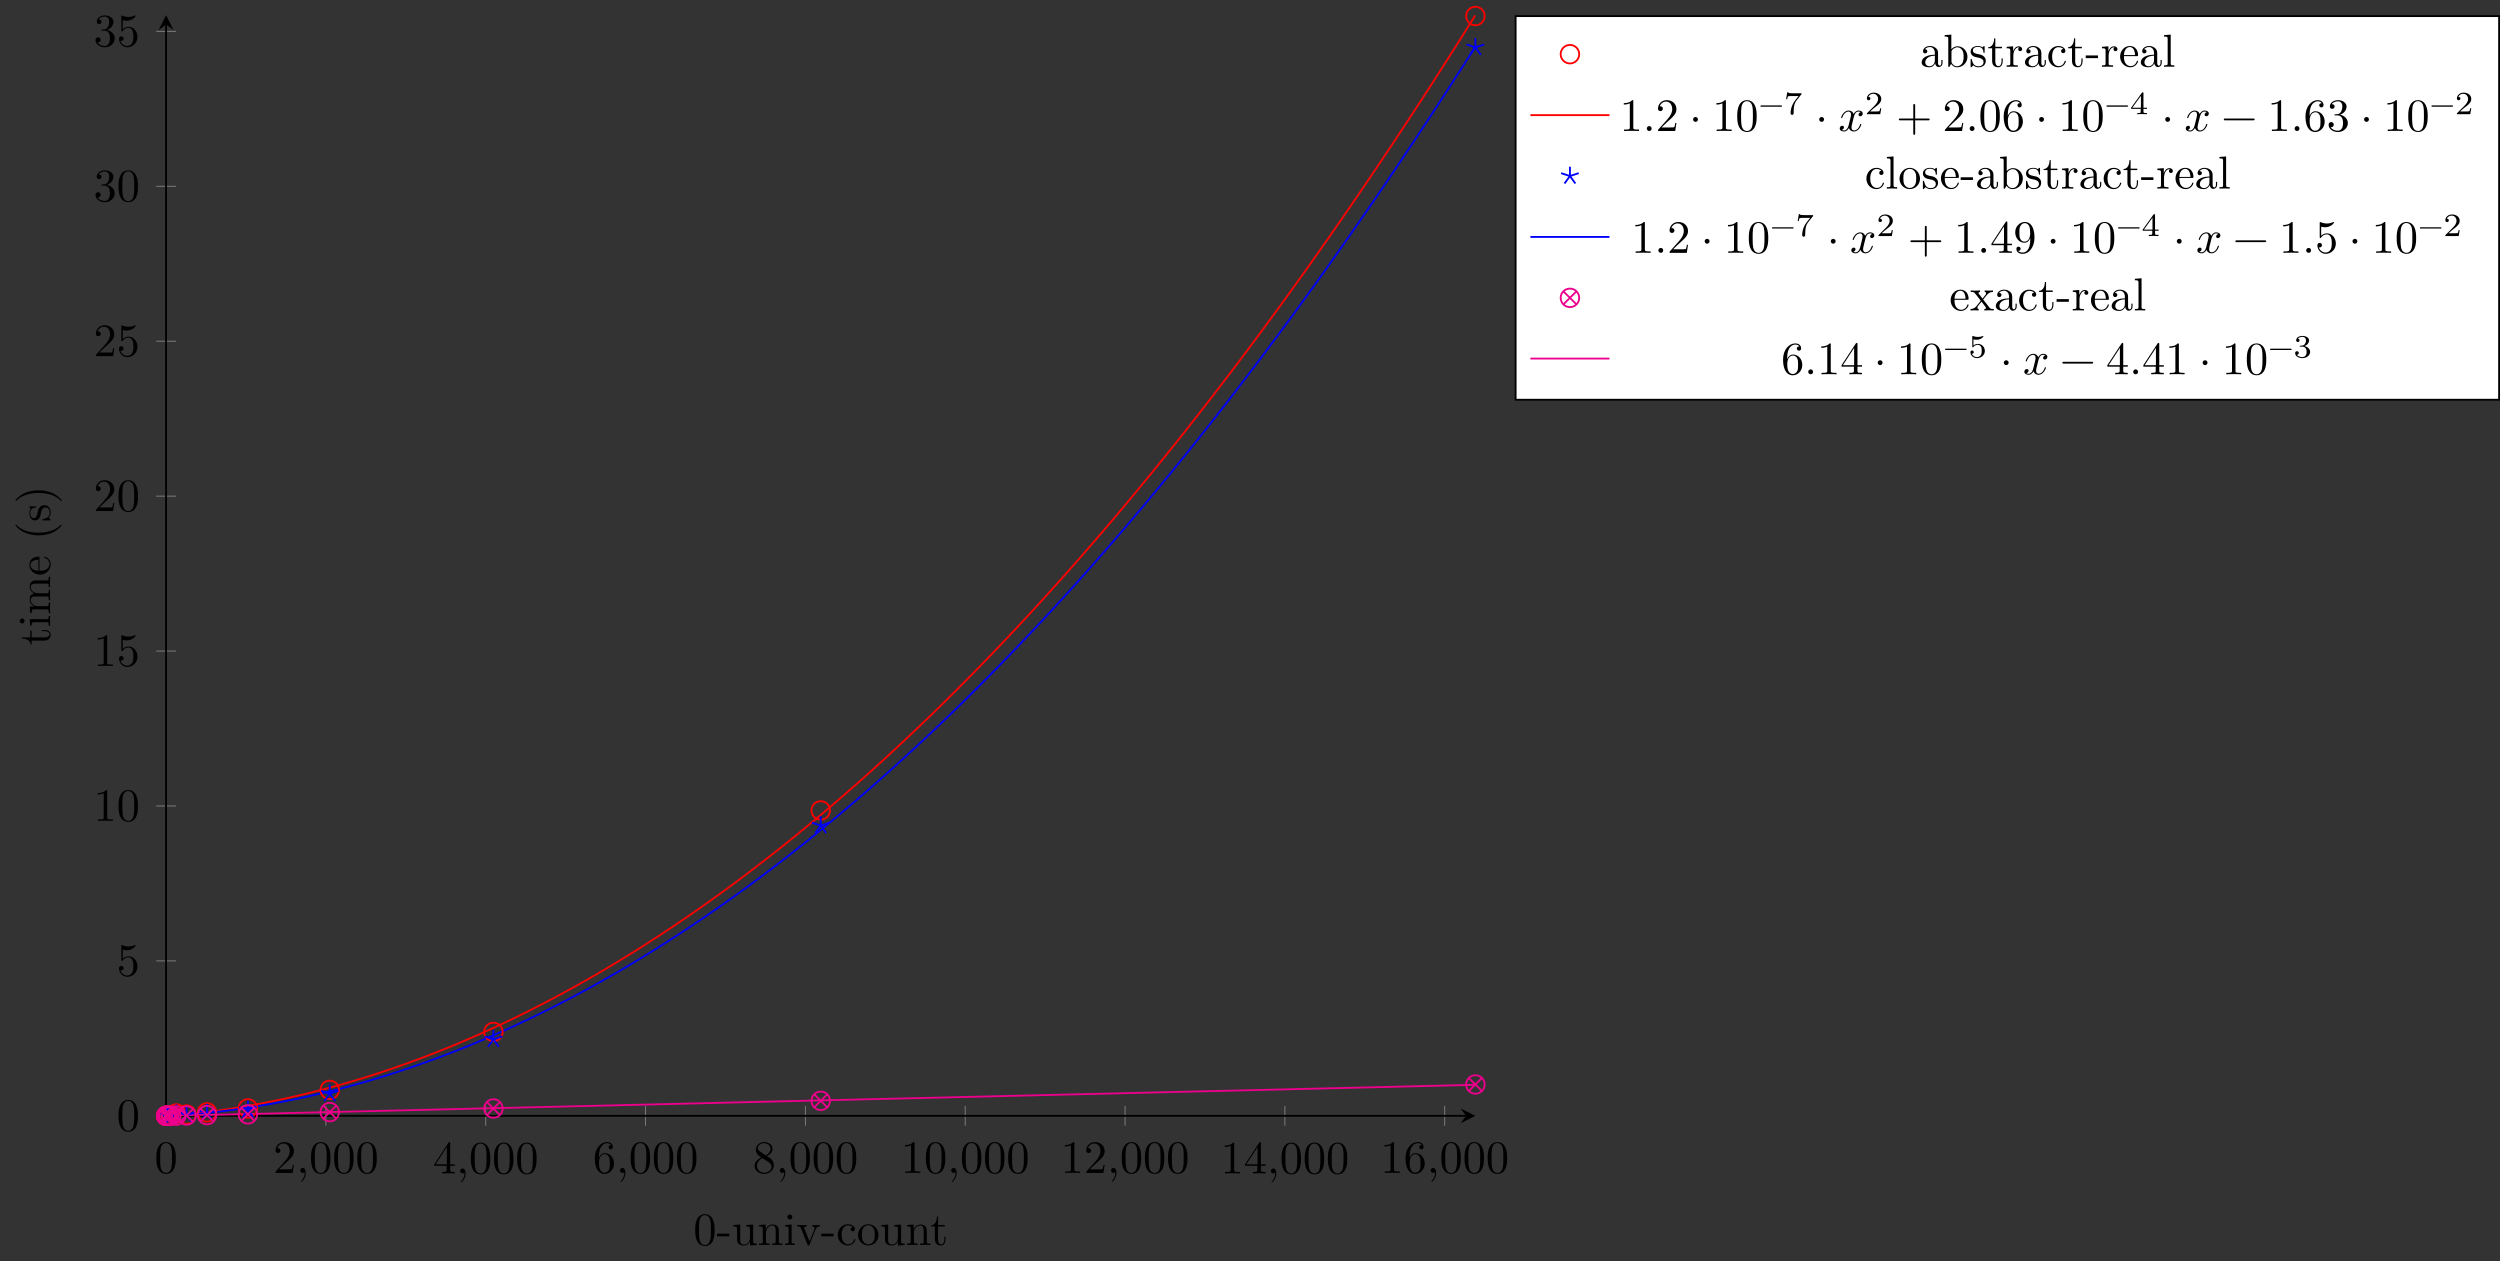 <?xml version="1.0" encoding="UTF-8"?>
<svg xmlns="http://www.w3.org/2000/svg" xmlns:xlink="http://www.w3.org/1999/xlink" width="537.867pt" height="271.396pt" viewBox="0 0 537.867 271.396" version="1.1">
<rect x="0" y="0" width="537.867" height="271.396" fill="#333333" stroke="none"/>
<defs>
<g>
<symbol overflow="visible" id="glyph0-0">
<path style="stroke:none;" d=""/>
</symbol>
<symbol overflow="visible" id="glyph0-1">
<path style="stroke:none;" d="M 4.578 -3.188 C 4.578 -3.984 4.531 -4.781 4.188 -5.516 C 3.734 -6.484 2.906 -6.641 2.5 -6.641 C 1.891 -6.641 1.172 -6.375 0.75 -5.453 C 0.438 -4.766 0.391 -3.984 0.391 -3.188 C 0.391 -2.438 0.422 -1.547 0.844 -0.781 C 1.266 0.016 2 0.219 2.484 0.219 C 3.016 0.219 3.781 0.016 4.219 -0.938 C 4.531 -1.625 4.578 -2.406 4.578 -3.188 Z M 3.766 -3.312 C 3.766 -2.562 3.766 -1.891 3.656 -1.25 C 3.5 -0.297 2.938 0 2.484 0 C 2.094 0 1.5 -0.25 1.328 -1.203 C 1.219 -1.797 1.219 -2.719 1.219 -3.312 C 1.219 -3.953 1.219 -4.609 1.297 -5.141 C 1.484 -6.328 2.234 -6.422 2.484 -6.422 C 2.812 -6.422 3.469 -6.234 3.656 -5.25 C 3.766 -4.688 3.766 -3.938 3.766 -3.312 Z M 3.766 -3.312 "/>
</symbol>
<symbol overflow="visible" id="glyph0-2">
<path style="stroke:none;" d="M 4.469 -1.734 L 4.234 -1.734 C 4.172 -1.438 4.109 -1 4 -0.844 C 3.938 -0.766 3.281 -0.766 3.062 -0.766 L 1.266 -0.766 L 2.328 -1.797 C 3.875 -3.172 4.469 -3.703 4.469 -4.703 C 4.469 -5.844 3.578 -6.641 2.359 -6.641 C 1.234 -6.641 0.5 -5.719 0.5 -4.828 C 0.5 -4.281 1 -4.281 1.031 -4.281 C 1.203 -4.281 1.547 -4.391 1.547 -4.812 C 1.547 -5.062 1.359 -5.328 1.016 -5.328 C 0.938 -5.328 0.922 -5.328 0.891 -5.312 C 1.109 -5.969 1.656 -6.328 2.234 -6.328 C 3.141 -6.328 3.562 -5.516 3.562 -4.703 C 3.562 -3.906 3.078 -3.125 2.516 -2.5 L 0.609 -0.375 C 0.5 -0.266 0.5 -0.234 0.5 0 L 4.203 0 Z M 4.469 -1.734 "/>
</symbol>
<symbol overflow="visible" id="glyph0-3">
<path style="stroke:none;" d="M 2.031 -0.016 C 2.031 -0.672 1.781 -1.062 1.391 -1.062 C 1.062 -1.062 0.859 -0.812 0.859 -0.531 C 0.859 -0.266 1.062 0 1.391 0 C 1.5 0 1.641 -0.047 1.734 -0.125 C 1.766 -0.156 1.781 -0.156 1.781 -0.156 C 1.781 -0.156 1.797 -0.156 1.797 -0.016 C 1.797 0.734 1.453 1.328 1.125 1.656 C 1.016 1.766 1.016 1.781 1.016 1.812 C 1.016 1.891 1.062 1.922 1.109 1.922 C 1.219 1.922 2.031 1.156 2.031 -0.016 Z M 2.031 -0.016 "/>
</symbol>
<symbol overflow="visible" id="glyph0-4">
<path style="stroke:none;" d="M 4.688 -1.641 L 4.688 -1.953 L 3.703 -1.953 L 3.703 -6.484 C 3.703 -6.688 3.703 -6.75 3.531 -6.75 C 3.453 -6.75 3.422 -6.75 3.344 -6.625 L 0.281 -1.953 L 0.281 -1.641 L 2.938 -1.641 L 2.938 -0.781 C 2.938 -0.422 2.906 -0.312 2.172 -0.312 L 1.969 -0.312 L 1.969 0 C 2.375 -0.031 2.891 -0.031 3.312 -0.031 C 3.734 -0.031 4.25 -0.031 4.672 0 L 4.672 -0.312 L 4.453 -0.312 C 3.719 -0.312 3.703 -0.422 3.703 -0.781 L 3.703 -1.641 Z M 2.984 -1.953 L 0.562 -1.953 L 2.984 -5.672 Z M 2.984 -1.953 "/>
</symbol>
<symbol overflow="visible" id="glyph0-5">
<path style="stroke:none;" d="M 4.562 -2.031 C 4.562 -3.297 3.672 -4.25 2.562 -4.25 C 1.891 -4.25 1.516 -3.75 1.312 -3.266 L 1.312 -3.516 C 1.312 -6.031 2.547 -6.391 3.062 -6.391 C 3.297 -6.391 3.719 -6.328 3.938 -5.984 C 3.781 -5.984 3.391 -5.984 3.391 -5.547 C 3.391 -5.234 3.625 -5.078 3.844 -5.078 C 4 -5.078 4.312 -5.172 4.312 -5.562 C 4.312 -6.156 3.875 -6.641 3.047 -6.641 C 1.766 -6.641 0.422 -5.359 0.422 -3.156 C 0.422 -0.484 1.578 0.219 2.5 0.219 C 3.609 0.219 4.562 -0.719 4.562 -2.031 Z M 3.656 -2.047 C 3.656 -1.562 3.656 -1.062 3.484 -0.703 C 3.188 -0.109 2.734 -0.062 2.5 -0.062 C 1.875 -0.062 1.578 -0.656 1.516 -0.812 C 1.328 -1.281 1.328 -2.078 1.328 -2.25 C 1.328 -3.031 1.656 -4.031 2.547 -4.031 C 2.719 -4.031 3.172 -4.031 3.484 -3.406 C 3.656 -3.047 3.656 -2.531 3.656 -2.047 Z M 3.656 -2.047 "/>
</symbol>
<symbol overflow="visible" id="glyph0-6">
<path style="stroke:none;" d="M 4.562 -1.672 C 4.562 -2.031 4.453 -2.484 4.062 -2.906 C 3.875 -3.109 3.719 -3.203 3.078 -3.609 C 3.797 -3.984 4.281 -4.5 4.281 -5.156 C 4.281 -6.078 3.406 -6.641 2.5 -6.641 C 1.5 -6.641 0.688 -5.906 0.688 -4.969 C 0.688 -4.797 0.703 -4.344 1.125 -3.875 C 1.234 -3.766 1.609 -3.516 1.859 -3.344 C 1.281 -3.047 0.422 -2.5 0.422 -1.5 C 0.422 -0.453 1.438 0.219 2.484 0.219 C 3.609 0.219 4.562 -0.609 4.562 -1.672 Z M 3.844 -5.156 C 3.844 -4.578 3.453 -4.109 2.859 -3.766 L 1.625 -4.562 C 1.172 -4.859 1.125 -5.188 1.125 -5.359 C 1.125 -5.969 1.781 -6.391 2.484 -6.391 C 3.203 -6.391 3.844 -5.875 3.844 -5.156 Z M 4.062 -1.312 C 4.062 -0.578 3.312 -0.062 2.5 -0.062 C 1.641 -0.062 0.922 -0.672 0.922 -1.5 C 0.922 -2.078 1.234 -2.719 2.078 -3.188 L 3.312 -2.406 C 3.594 -2.219 4.062 -1.922 4.062 -1.312 Z M 4.062 -1.312 "/>
</symbol>
<symbol overflow="visible" id="glyph0-7">
<path style="stroke:none;" d="M 4.172 0 L 4.172 -0.312 L 3.859 -0.312 C 2.953 -0.312 2.938 -0.422 2.938 -0.781 L 2.938 -6.375 C 2.938 -6.625 2.938 -6.641 2.703 -6.641 C 2.078 -6 1.203 -6 0.891 -6 L 0.891 -5.688 C 1.094 -5.688 1.672 -5.688 2.188 -5.953 L 2.188 -0.781 C 2.188 -0.422 2.156 -0.312 1.266 -0.312 L 0.953 -0.312 L 0.953 0 C 1.297 -0.031 2.156 -0.031 2.562 -0.031 C 2.953 -0.031 3.828 -0.031 4.172 0 Z M 4.172 0 "/>
</symbol>
<symbol overflow="visible" id="glyph0-8">
<path style="stroke:none;" d="M 4.469 -2 C 4.469 -3.188 3.656 -4.188 2.578 -4.188 C 2.109 -4.188 1.672 -4.031 1.312 -3.672 L 1.312 -5.625 C 1.516 -5.562 1.844 -5.5 2.156 -5.5 C 3.391 -5.5 4.094 -6.406 4.094 -6.531 C 4.094 -6.594 4.062 -6.641 3.984 -6.641 C 3.984 -6.641 3.953 -6.641 3.906 -6.609 C 3.703 -6.516 3.219 -6.312 2.547 -6.312 C 2.156 -6.312 1.688 -6.391 1.219 -6.594 C 1.141 -6.625 1.109 -6.625 1.109 -6.625 C 1 -6.625 1 -6.547 1 -6.391 L 1 -3.438 C 1 -3.266 1 -3.188 1.141 -3.188 C 1.219 -3.188 1.234 -3.203 1.281 -3.266 C 1.391 -3.422 1.75 -3.969 2.562 -3.969 C 3.078 -3.969 3.328 -3.516 3.406 -3.328 C 3.562 -2.953 3.594 -2.578 3.594 -2.078 C 3.594 -1.719 3.594 -1.125 3.344 -0.703 C 3.109 -0.312 2.734 -0.062 2.281 -0.062 C 1.562 -0.062 0.984 -0.594 0.812 -1.172 C 0.844 -1.172 0.875 -1.156 0.984 -1.156 C 1.312 -1.156 1.484 -1.406 1.484 -1.641 C 1.484 -1.891 1.312 -2.141 0.984 -2.141 C 0.844 -2.141 0.5 -2.062 0.5 -1.609 C 0.5 -0.75 1.188 0.219 2.297 0.219 C 3.453 0.219 4.469 -0.734 4.469 -2 Z M 4.469 -2 "/>
</symbol>
<symbol overflow="visible" id="glyph0-9">
<path style="stroke:none;" d="M 4.562 -1.703 C 4.562 -2.516 3.922 -3.297 2.891 -3.516 C 3.703 -3.781 4.281 -4.469 4.281 -5.266 C 4.281 -6.078 3.406 -6.641 2.453 -6.641 C 1.453 -6.641 0.688 -6.047 0.688 -5.281 C 0.688 -4.953 0.906 -4.766 1.203 -4.766 C 1.5 -4.766 1.703 -4.984 1.703 -5.281 C 1.703 -5.766 1.234 -5.766 1.094 -5.766 C 1.391 -6.266 2.047 -6.391 2.406 -6.391 C 2.828 -6.391 3.375 -6.172 3.375 -5.281 C 3.375 -5.156 3.344 -4.578 3.094 -4.141 C 2.797 -3.656 2.453 -3.625 2.203 -3.625 C 2.125 -3.609 1.891 -3.594 1.812 -3.594 C 1.734 -3.578 1.672 -3.562 1.672 -3.469 C 1.672 -3.359 1.734 -3.359 1.906 -3.359 L 2.344 -3.359 C 3.156 -3.359 3.531 -2.688 3.531 -1.703 C 3.531 -0.344 2.844 -0.062 2.406 -0.062 C 1.969 -0.062 1.219 -0.234 0.875 -0.812 C 1.219 -0.766 1.531 -0.984 1.531 -1.359 C 1.531 -1.719 1.266 -1.922 0.984 -1.922 C 0.734 -1.922 0.422 -1.781 0.422 -1.344 C 0.422 -0.438 1.344 0.219 2.438 0.219 C 3.656 0.219 4.562 -0.688 4.562 -1.703 Z M 4.562 -1.703 "/>
</symbol>
<symbol overflow="visible" id="glyph0-10">
<path style="stroke:none;" d="M 1.906 -0.531 C 1.906 -0.812 1.672 -1.062 1.391 -1.062 C 1.094 -1.062 0.859 -0.812 0.859 -0.531 C 0.859 -0.234 1.094 0 1.391 0 C 1.672 0 1.906 -0.234 1.906 -0.531 Z M 1.906 -0.531 "/>
</symbol>
<symbol overflow="visible" id="glyph0-11">
<path style="stroke:none;" d="M 1.906 -2.5 C 1.906 -2.781 1.672 -3.016 1.391 -3.016 C 1.094 -3.016 0.859 -2.781 0.859 -2.5 C 0.859 -2.203 1.094 -1.969 1.391 -1.969 C 1.672 -1.969 1.906 -2.203 1.906 -2.5 Z M 1.906 -2.5 "/>
</symbol>
<symbol overflow="visible" id="glyph0-12">
<path style="stroke:none;" d="M 5.25 -3.75 C 5.25 -4.266 4.672 -4.406 4.328 -4.406 C 3.75 -4.406 3.406 -3.875 3.281 -3.656 C 3.031 -4.312 2.5 -4.406 2.203 -4.406 C 1.172 -4.406 0.594 -3.125 0.594 -2.875 C 0.594 -2.766 0.719 -2.766 0.719 -2.766 C 0.797 -2.766 0.828 -2.797 0.844 -2.875 C 1.188 -3.938 1.844 -4.188 2.188 -4.188 C 2.375 -4.188 2.719 -4.094 2.719 -3.516 C 2.719 -3.203 2.547 -2.547 2.188 -1.141 C 2.031 -0.531 1.672 -0.109 1.234 -0.109 C 1.172 -0.109 0.953 -0.109 0.734 -0.234 C 0.984 -0.297 1.203 -0.5 1.203 -0.781 C 1.203 -1.047 0.984 -1.125 0.844 -1.125 C 0.531 -1.125 0.297 -0.875 0.297 -0.547 C 0.297 -0.094 0.781 0.109 1.219 0.109 C 1.891 0.109 2.25 -0.594 2.266 -0.641 C 2.391 -0.281 2.75 0.109 3.344 0.109 C 4.375 0.109 4.938 -1.172 4.938 -1.422 C 4.938 -1.531 4.859 -1.531 4.828 -1.531 C 4.734 -1.531 4.719 -1.484 4.688 -1.422 C 4.359 -0.344 3.688 -0.109 3.375 -0.109 C 2.984 -0.109 2.828 -0.422 2.828 -0.766 C 2.828 -0.984 2.875 -1.203 2.984 -1.641 L 3.328 -3.016 C 3.391 -3.266 3.625 -4.188 4.312 -4.188 C 4.359 -4.188 4.609 -4.188 4.812 -4.062 C 4.531 -4 4.344 -3.766 4.344 -3.516 C 4.344 -3.359 4.453 -3.172 4.719 -3.172 C 4.938 -3.172 5.25 -3.344 5.25 -3.75 Z M 5.25 -3.75 "/>
</symbol>
<symbol overflow="visible" id="glyph0-13">
<path style="stroke:none;" d="M 7.203 -2.5 C 7.203 -2.609 7.109 -2.688 7 -2.688 L 4.078 -2.688 L 4.078 -5.609 C 4.078 -5.719 3.984 -5.812 3.875 -5.812 C 3.766 -5.812 3.672 -5.719 3.672 -5.609 L 3.672 -2.688 L 0.75 -2.688 C 0.641 -2.688 0.562 -2.609 0.562 -2.5 C 0.562 -2.375 0.641 -2.297 0.75 -2.297 L 3.672 -2.297 L 3.672 0.625 C 3.672 0.734 3.766 0.828 3.875 0.828 C 3.984 0.828 4.078 0.734 4.078 0.625 L 4.078 -2.297 L 7 -2.297 C 7.109 -2.297 7.203 -2.375 7.203 -2.5 Z M 7.203 -2.5 "/>
</symbol>
<symbol overflow="visible" id="glyph0-14">
<path style="stroke:none;" d="M 7.203 -2.5 C 7.203 -2.609 7.109 -2.688 7 -2.688 L 0.75 -2.688 C 0.641 -2.688 0.562 -2.609 0.562 -2.5 C 0.562 -2.375 0.641 -2.297 0.75 -2.297 L 7 -2.297 C 7.109 -2.297 7.203 -2.375 7.203 -2.5 Z M 7.203 -2.5 "/>
</symbol>
<symbol overflow="visible" id="glyph0-15">
<path style="stroke:none;" d="M 4.562 -3.281 C 4.562 -5.969 3.406 -6.641 2.516 -6.641 C 1.969 -6.641 1.484 -6.453 1.062 -6.016 C 0.641 -5.562 0.422 -5.141 0.422 -4.391 C 0.422 -3.156 1.297 -2.172 2.406 -2.172 C 3.016 -2.172 3.422 -2.594 3.656 -3.172 L 3.656 -2.844 C 3.656 -0.516 2.625 -0.062 2.047 -0.062 C 1.875 -0.062 1.328 -0.078 1.062 -0.422 C 1.5 -0.422 1.578 -0.703 1.578 -0.875 C 1.578 -1.188 1.344 -1.328 1.125 -1.328 C 0.969 -1.328 0.672 -1.25 0.672 -0.859 C 0.672 -0.188 1.203 0.219 2.047 0.219 C 3.344 0.219 4.562 -1.141 4.562 -3.281 Z M 3.641 -4.203 C 3.641 -3.375 3.297 -2.406 2.422 -2.406 C 2.266 -2.406 1.797 -2.406 1.5 -3.031 C 1.312 -3.406 1.312 -3.891 1.312 -4.391 C 1.312 -4.922 1.312 -5.391 1.531 -5.766 C 1.797 -6.266 2.172 -6.391 2.516 -6.391 C 2.984 -6.391 3.312 -6.047 3.484 -5.609 C 3.594 -5.281 3.641 -4.656 3.641 -4.203 Z M 3.641 -4.203 "/>
</symbol>
<symbol overflow="visible" id="glyph1-0">
<path style="stroke:none;" d=""/>
</symbol>
<symbol overflow="visible" id="glyph1-1">
<path style="stroke:none;" d="M 4.578 -3.188 C 4.578 -3.984 4.531 -4.781 4.188 -5.516 C 3.734 -6.484 2.906 -6.641 2.5 -6.641 C 1.891 -6.641 1.172 -6.375 0.75 -5.453 C 0.438 -4.766 0.391 -3.984 0.391 -3.188 C 0.391 -2.438 0.422 -1.547 0.844 -0.781 C 1.266 0.016 2 0.219 2.484 0.219 C 3.016 0.219 3.781 0.016 4.219 -0.938 C 4.531 -1.625 4.578 -2.406 4.578 -3.188 Z M 3.766 -3.312 C 3.766 -2.562 3.766 -1.891 3.656 -1.25 C 3.5 -0.297 2.938 0 2.484 0 C 2.094 0 1.5 -0.25 1.328 -1.203 C 1.219 -1.797 1.219 -2.719 1.219 -3.312 C 1.219 -3.953 1.219 -4.609 1.297 -5.141 C 1.484 -6.328 2.234 -6.422 2.484 -6.422 C 2.812 -6.422 3.469 -6.234 3.656 -5.25 C 3.766 -4.688 3.766 -3.938 3.766 -3.312 Z M 3.766 -3.312 "/>
</symbol>
<symbol overflow="visible" id="glyph1-2">
<path style="stroke:none;" d="M 2.75 -1.859 L 2.75 -2.438 L 0.109 -2.438 L 0.109 -1.859 Z M 2.75 -1.859 "/>
</symbol>
<symbol overflow="visible" id="glyph1-3">
<path style="stroke:none;" d="M 5.328 0 L 5.328 -0.312 C 4.641 -0.312 4.562 -0.375 4.562 -0.875 L 4.562 -4.406 L 3.094 -4.297 L 3.094 -3.984 C 3.781 -3.984 3.875 -3.922 3.875 -3.422 L 3.875 -1.656 C 3.875 -0.781 3.391 -0.109 2.656 -0.109 C 1.828 -0.109 1.781 -0.578 1.781 -1.094 L 1.781 -4.406 L 0.312 -4.297 L 0.312 -3.984 C 1.094 -3.984 1.094 -3.953 1.094 -3.078 L 1.094 -1.578 C 1.094 -0.797 1.094 0.109 2.609 0.109 C 3.172 0.109 3.609 -0.172 3.891 -0.781 L 3.891 0.109 Z M 5.328 0 "/>
</symbol>
<symbol overflow="visible" id="glyph1-4">
<path style="stroke:none;" d="M 5.328 0 L 5.328 -0.312 C 4.812 -0.312 4.562 -0.312 4.562 -0.609 L 4.562 -2.516 C 4.562 -3.375 4.562 -3.672 4.25 -4.031 C 4.109 -4.203 3.781 -4.406 3.203 -4.406 C 2.469 -4.406 2 -3.984 1.719 -3.359 L 1.719 -4.406 L 0.312 -4.297 L 0.312 -3.984 C 1.016 -3.984 1.094 -3.922 1.094 -3.422 L 1.094 -0.75 C 1.094 -0.312 0.984 -0.312 0.312 -0.312 L 0.312 0 L 1.453 -0.031 L 2.562 0 L 2.562 -0.312 C 1.891 -0.312 1.781 -0.312 1.781 -0.75 L 1.781 -2.594 C 1.781 -3.625 2.5 -4.188 3.125 -4.188 C 3.766 -4.188 3.875 -3.656 3.875 -3.078 L 3.875 -0.75 C 3.875 -0.312 3.766 -0.312 3.094 -0.312 L 3.094 0 L 4.219 -0.031 Z M 5.328 0 "/>
</symbol>
<symbol overflow="visible" id="glyph1-5">
<path style="stroke:none;" d="M 2.469 0 L 2.469 -0.312 C 1.797 -0.312 1.766 -0.359 1.766 -0.75 L 1.766 -4.406 L 0.375 -4.297 L 0.375 -3.984 C 1.016 -3.984 1.109 -3.922 1.109 -3.438 L 1.109 -0.75 C 1.109 -0.312 1 -0.312 0.328 -0.312 L 0.328 0 L 1.422 -0.031 C 1.781 -0.031 2.125 -0.016 2.469 0 Z M 1.906 -6.016 C 1.906 -6.297 1.688 -6.547 1.391 -6.547 C 1.047 -6.547 0.844 -6.266 0.844 -6.016 C 0.844 -5.75 1.078 -5.5 1.375 -5.5 C 1.719 -5.5 1.906 -5.766 1.906 -6.016 Z M 1.906 -6.016 "/>
</symbol>
<symbol overflow="visible" id="glyph1-6">
<path style="stroke:none;" d="M 5.062 -3.984 L 5.062 -4.297 C 4.828 -4.281 4.547 -4.266 4.312 -4.266 L 3.453 -4.297 L 3.453 -3.984 C 3.812 -3.984 3.922 -3.75 3.922 -3.562 C 3.922 -3.469 3.906 -3.422 3.875 -3.312 L 2.844 -0.781 L 1.734 -3.562 C 1.672 -3.688 1.672 -3.734 1.672 -3.734 C 1.672 -3.984 2.062 -3.984 2.25 -3.984 L 2.25 -4.297 L 1.156 -4.266 C 0.891 -4.266 0.484 -4.281 0.188 -4.297 L 0.188 -3.984 C 0.812 -3.984 0.859 -3.922 0.984 -3.625 L 2.422 -0.078 C 2.484 0.062 2.5 0.109 2.625 0.109 C 2.766 0.109 2.797 0.016 2.844 -0.078 L 4.141 -3.312 C 4.234 -3.547 4.406 -3.984 5.062 -3.984 Z M 5.062 -3.984 "/>
</symbol>
<symbol overflow="visible" id="glyph1-7">
<path style="stroke:none;" d="M 4.141 -1.188 C 4.141 -1.281 4.031 -1.281 4 -1.281 C 3.922 -1.281 3.891 -1.25 3.875 -1.188 C 3.594 -0.266 2.938 -0.141 2.578 -0.141 C 2.047 -0.141 1.172 -0.562 1.172 -2.172 C 1.172 -3.797 1.984 -4.219 2.516 -4.219 C 2.609 -4.219 3.234 -4.203 3.578 -3.844 C 3.172 -3.812 3.109 -3.516 3.109 -3.391 C 3.109 -3.125 3.297 -2.938 3.562 -2.938 C 3.828 -2.938 4.031 -3.094 4.031 -3.406 C 4.031 -4.078 3.266 -4.469 2.5 -4.469 C 1.25 -4.469 0.344 -3.391 0.344 -2.156 C 0.344 -0.875 1.328 0.109 2.484 0.109 C 3.812 0.109 4.141 -1.094 4.141 -1.188 Z M 4.141 -1.188 "/>
</symbol>
<symbol overflow="visible" id="glyph1-8">
<path style="stroke:none;" d="M 4.688 -2.141 C 4.688 -3.406 3.703 -4.469 2.5 -4.469 C 1.25 -4.469 0.281 -3.375 0.281 -2.141 C 0.281 -0.844 1.312 0.109 2.484 0.109 C 3.688 0.109 4.688 -0.875 4.688 -2.141 Z M 3.875 -2.219 C 3.875 -1.859 3.875 -1.312 3.656 -0.875 C 3.422 -0.422 2.984 -0.141 2.5 -0.141 C 2.062 -0.141 1.625 -0.344 1.359 -0.812 C 1.109 -1.25 1.109 -1.859 1.109 -2.219 C 1.109 -2.609 1.109 -3.141 1.344 -3.578 C 1.609 -4.031 2.078 -4.25 2.484 -4.25 C 2.922 -4.25 3.344 -4.031 3.609 -3.594 C 3.875 -3.172 3.875 -2.594 3.875 -2.219 Z M 3.875 -2.219 "/>
</symbol>
<symbol overflow="visible" id="glyph1-9">
<path style="stroke:none;" d="M 3.312 -1.234 L 3.312 -1.797 L 3.062 -1.797 L 3.062 -1.25 C 3.062 -0.516 2.766 -0.141 2.391 -0.141 C 1.719 -0.141 1.719 -1.047 1.719 -1.219 L 1.719 -3.984 L 3.156 -3.984 L 3.156 -4.297 L 1.719 -4.297 L 1.719 -6.125 L 1.469 -6.125 C 1.469 -5.312 1.172 -4.25 0.188 -4.203 L 0.188 -3.984 L 1.031 -3.984 L 1.031 -1.234 C 1.031 -0.016 1.969 0.109 2.328 0.109 C 3.031 0.109 3.312 -0.594 3.312 -1.234 Z M 3.312 -1.234 "/>
</symbol>
<symbol overflow="visible" id="glyph1-10">
<path style="stroke:none;" d="M 4.812 -0.891 L 4.812 -1.453 L 4.562 -1.453 L 4.562 -0.891 C 4.562 -0.312 4.312 -0.25 4.203 -0.25 C 3.875 -0.25 3.844 -0.703 3.844 -0.75 L 3.844 -2.734 C 3.844 -3.156 3.844 -3.547 3.484 -3.922 C 3.094 -4.312 2.594 -4.469 2.109 -4.469 C 1.297 -4.469 0.609 -4 0.609 -3.344 C 0.609 -3.047 0.812 -2.875 1.062 -2.875 C 1.344 -2.875 1.531 -3.078 1.531 -3.328 C 1.531 -3.453 1.469 -3.781 1.016 -3.781 C 1.281 -4.141 1.781 -4.25 2.094 -4.25 C 2.578 -4.25 3.156 -3.859 3.156 -2.969 L 3.156 -2.609 C 2.641 -2.578 1.938 -2.547 1.312 -2.25 C 0.562 -1.906 0.312 -1.391 0.312 -0.953 C 0.312 -0.141 1.281 0.109 1.906 0.109 C 2.578 0.109 3.031 -0.297 3.219 -0.75 C 3.266 -0.359 3.531 0.062 4 0.062 C 4.203 0.062 4.812 -0.078 4.812 -0.891 Z M 3.156 -1.391 C 3.156 -0.453 2.438 -0.109 1.984 -0.109 C 1.5 -0.109 1.094 -0.453 1.094 -0.953 C 1.094 -1.5 1.5 -2.328 3.156 -2.391 Z M 3.156 -1.391 "/>
</symbol>
<symbol overflow="visible" id="glyph1-11">
<path style="stroke:none;" d="M 5.188 -2.156 C 5.188 -3.422 4.219 -4.406 3.078 -4.406 C 2.297 -4.406 1.875 -3.938 1.719 -3.766 L 1.719 -6.922 L 0.281 -6.812 L 0.281 -6.5 C 0.984 -6.5 1.062 -6.438 1.062 -5.938 L 1.062 0 L 1.312 0 L 1.672 -0.625 C 1.812 -0.391 2.234 0.109 2.969 0.109 C 4.156 0.109 5.188 -0.875 5.188 -2.156 Z M 4.359 -2.156 C 4.359 -1.797 4.344 -1.203 4.062 -0.75 C 3.844 -0.438 3.469 -0.109 2.938 -0.109 C 2.484 -0.109 2.125 -0.344 1.891 -0.719 C 1.75 -0.922 1.75 -0.953 1.75 -1.141 L 1.75 -3.188 C 1.75 -3.375 1.75 -3.391 1.859 -3.547 C 2.25 -4.109 2.797 -4.188 3.031 -4.188 C 3.484 -4.188 3.844 -3.922 4.078 -3.547 C 4.344 -3.141 4.359 -2.578 4.359 -2.156 Z M 4.359 -2.156 "/>
</symbol>
<symbol overflow="visible" id="glyph1-12">
<path style="stroke:none;" d="M 3.594 -1.281 C 3.594 -1.797 3.297 -2.109 3.172 -2.219 C 2.844 -2.547 2.453 -2.625 2.031 -2.703 C 1.469 -2.812 0.812 -2.938 0.812 -3.516 C 0.812 -3.875 1.062 -4.281 1.922 -4.281 C 3.016 -4.281 3.078 -3.375 3.094 -3.078 C 3.094 -2.984 3.203 -2.984 3.203 -2.984 C 3.344 -2.984 3.344 -3.031 3.344 -3.219 L 3.344 -4.234 C 3.344 -4.391 3.344 -4.469 3.234 -4.469 C 3.188 -4.469 3.156 -4.469 3.031 -4.344 C 3 -4.312 2.906 -4.219 2.859 -4.188 C 2.484 -4.469 2.078 -4.469 1.922 -4.469 C 0.703 -4.469 0.328 -3.797 0.328 -3.234 C 0.328 -2.891 0.484 -2.609 0.75 -2.391 C 1.078 -2.141 1.359 -2.078 2.078 -1.938 C 2.297 -1.891 3.109 -1.734 3.109 -1.016 C 3.109 -0.516 2.766 -0.109 1.984 -0.109 C 1.141 -0.109 0.781 -0.672 0.594 -1.531 C 0.562 -1.656 0.562 -1.688 0.453 -1.688 C 0.328 -1.688 0.328 -1.625 0.328 -1.453 L 0.328 -0.125 C 0.328 0.047 0.328 0.109 0.438 0.109 C 0.484 0.109 0.5 0.094 0.688 -0.094 C 0.703 -0.109 0.703 -0.125 0.891 -0.312 C 1.328 0.094 1.781 0.109 1.984 0.109 C 3.125 0.109 3.594 -0.562 3.594 -1.281 Z M 3.594 -1.281 "/>
</symbol>
<symbol overflow="visible" id="glyph1-13">
<path style="stroke:none;" d="M 3.625 -3.797 C 3.625 -4.109 3.312 -4.406 2.891 -4.406 C 2.156 -4.406 1.797 -3.734 1.672 -3.312 L 1.672 -4.406 L 0.281 -4.297 L 0.281 -3.984 C 0.984 -3.984 1.062 -3.922 1.062 -3.422 L 1.062 -0.75 C 1.062 -0.312 0.953 -0.312 0.281 -0.312 L 0.281 0 L 1.422 -0.031 C 1.812 -0.031 2.281 -0.031 2.688 0 L 2.688 -0.312 L 2.469 -0.312 C 1.734 -0.312 1.719 -0.422 1.719 -0.781 L 1.719 -2.312 C 1.719 -3.297 2.141 -4.188 2.891 -4.188 C 2.953 -4.188 2.984 -4.188 3 -4.172 C 2.969 -4.172 2.766 -4.047 2.766 -3.781 C 2.766 -3.516 2.984 -3.359 3.203 -3.359 C 3.375 -3.359 3.625 -3.484 3.625 -3.797 Z M 3.625 -3.797 "/>
</symbol>
<symbol overflow="visible" id="glyph1-14">
<path style="stroke:none;" d="M 4.141 -1.188 C 4.141 -1.281 4.062 -1.312 4 -1.312 C 3.922 -1.312 3.891 -1.25 3.875 -1.172 C 3.531 -0.141 2.625 -0.141 2.531 -0.141 C 2.031 -0.141 1.641 -0.438 1.406 -0.812 C 1.109 -1.281 1.109 -1.938 1.109 -2.297 L 3.891 -2.297 C 4.109 -2.297 4.141 -2.297 4.141 -2.516 C 4.141 -3.5 3.594 -4.469 2.359 -4.469 C 1.203 -4.469 0.281 -3.438 0.281 -2.188 C 0.281 -0.859 1.328 0.109 2.469 0.109 C 3.688 0.109 4.141 -1 4.141 -1.188 Z M 3.484 -2.516 L 1.109 -2.516 C 1.172 -4 2.016 -4.25 2.359 -4.25 C 3.375 -4.25 3.484 -2.906 3.484 -2.516 Z M 3.484 -2.516 "/>
</symbol>
<symbol overflow="visible" id="glyph1-15">
<path style="stroke:none;" d="M 2.547 0 L 2.547 -0.312 C 1.875 -0.312 1.766 -0.312 1.766 -0.75 L 1.766 -6.922 L 0.328 -6.812 L 0.328 -6.5 C 1.031 -6.5 1.109 -6.438 1.109 -5.938 L 1.109 -0.75 C 1.109 -0.312 1 -0.312 0.328 -0.312 L 0.328 0 L 1.438 -0.031 Z M 2.547 0 "/>
</symbol>
<symbol overflow="visible" id="glyph1-16">
<path style="stroke:none;" d="M 5.141 0 L 5.141 -0.312 C 4.609 -0.312 4.422 -0.328 4.203 -0.625 L 2.859 -2.344 C 3.156 -2.719 3.531 -3.203 3.781 -3.469 C 4.094 -3.828 4.5 -3.984 4.969 -3.984 L 4.969 -4.297 C 4.703 -4.281 4.406 -4.266 4.141 -4.266 C 3.844 -4.266 3.312 -4.281 3.188 -4.297 L 3.188 -3.984 C 3.406 -3.969 3.484 -3.844 3.484 -3.672 C 3.484 -3.516 3.375 -3.391 3.328 -3.328 L 2.719 -2.547 L 1.938 -3.562 C 1.844 -3.656 1.844 -3.672 1.844 -3.734 C 1.844 -3.891 2 -3.984 2.188 -3.984 L 2.188 -4.297 L 1.109 -4.266 C 0.906 -4.266 0.438 -4.281 0.172 -4.297 L 0.172 -3.984 C 0.875 -3.984 0.875 -3.984 1.344 -3.375 L 2.328 -2.094 C 1.859 -1.5 1.859 -1.469 1.391 -0.906 C 0.922 -0.328 0.328 -0.312 0.125 -0.312 L 0.125 0 C 0.375 -0.016 0.688 -0.031 0.953 -0.031 L 1.891 0 L 1.891 -0.312 C 1.672 -0.344 1.609 -0.469 1.609 -0.625 C 1.609 -0.844 1.891 -1.172 2.5 -1.891 L 3.266 -0.891 C 3.344 -0.781 3.469 -0.625 3.469 -0.562 C 3.469 -0.469 3.375 -0.312 3.109 -0.312 L 3.109 0 L 4.188 -0.031 C 4.453 -0.031 4.844 -0.016 5.141 0 Z M 5.141 0 "/>
</symbol>
<symbol overflow="visible" id="glyph2-0">
<path style="stroke:none;" d=""/>
</symbol>
<symbol overflow="visible" id="glyph2-1">
<path style="stroke:none;" d="M -1.234 -3.312 L -1.797 -3.312 L -1.797 -3.062 L -1.25 -3.062 C -0.516 -3.062 -0.141 -2.766 -0.141 -2.391 C -0.141 -1.719 -1.047 -1.719 -1.219 -1.719 L -3.984 -1.719 L -3.984 -3.156 L -4.297 -3.156 L -4.297 -1.719 L -6.125 -1.719 L -6.125 -1.469 C -5.312 -1.469 -4.25 -1.172 -4.203 -0.188 L -3.984 -0.188 L -3.984 -1.031 L -1.234 -1.031 C -0.016 -1.031 0.109 -1.969 0.109 -2.328 C 0.109 -3.031 -0.594 -3.312 -1.234 -3.312 Z M -1.234 -3.312 "/>
</symbol>
<symbol overflow="visible" id="glyph2-2">
<path style="stroke:none;" d="M 0 -2.469 L -0.312 -2.469 C -0.312 -1.797 -0.359 -1.766 -0.75 -1.766 L -4.406 -1.766 L -4.297 -0.375 L -3.984 -0.375 C -3.984 -1.016 -3.922 -1.109 -3.438 -1.109 L -0.75 -1.109 C -0.312 -1.109 -0.312 -1 -0.312 -0.328 L 0 -0.328 L -0.031 -1.422 C -0.031 -1.781 -0.016 -2.125 0 -2.469 Z M -6.016 -1.906 C -6.297 -1.906 -6.547 -1.688 -6.547 -1.391 C -6.547 -1.047 -6.266 -0.844 -6.016 -0.844 C -5.75 -0.844 -5.5 -1.078 -5.5 -1.375 C -5.5 -1.719 -5.766 -1.906 -6.016 -1.906 Z M -6.016 -1.906 "/>
</symbol>
<symbol overflow="visible" id="glyph2-3">
<path style="stroke:none;" d="M 0 -8.109 L -0.312 -8.109 C -0.312 -7.594 -0.312 -7.344 -0.609 -7.328 L -2.516 -7.328 C -3.375 -7.328 -3.672 -7.328 -4.031 -7.016 C -4.203 -6.875 -4.406 -6.547 -4.406 -5.969 C -4.406 -5.141 -3.812 -4.688 -3.422 -4.531 C -4.297 -4.391 -4.406 -3.656 -4.406 -3.203 C -4.406 -2.469 -3.984 -2 -3.359 -1.719 L -4.406 -1.719 L -4.297 -0.312 L -3.984 -0.312 C -3.984 -1.016 -3.922 -1.094 -3.422 -1.094 L -0.75 -1.094 C -0.312 -1.094 -0.312 -0.984 -0.312 -0.312 L 0 -0.312 L -0.031 -1.453 L 0 -2.562 L -0.312 -2.562 C -0.312 -1.891 -0.312 -1.781 -0.75 -1.781 L -2.594 -1.781 C -3.625 -1.781 -4.188 -2.5 -4.188 -3.125 C -4.188 -3.766 -3.656 -3.875 -3.078 -3.875 L -0.75 -3.875 C -0.312 -3.875 -0.312 -3.766 -0.312 -3.094 L 0 -3.094 L -0.031 -4.219 L 0 -5.328 L -0.312 -5.328 C -0.312 -4.672 -0.312 -4.562 -0.75 -4.562 L -2.594 -4.562 C -3.625 -4.562 -4.188 -5.266 -4.188 -5.906 C -4.188 -6.531 -3.656 -6.641 -3.078 -6.641 L -0.75 -6.641 C -0.312 -6.641 -0.312 -6.531 -0.312 -5.859 L 0 -5.859 L -0.031 -6.984 Z M 0 -8.109 "/>
</symbol>
<symbol overflow="visible" id="glyph2-4">
<path style="stroke:none;" d="M -1.188 -4.141 C -1.281 -4.141 -1.312 -4.062 -1.312 -4 C -1.312 -3.922 -1.25 -3.891 -1.172 -3.875 C -0.141 -3.531 -0.141 -2.625 -0.141 -2.531 C -0.141 -2.031 -0.438 -1.641 -0.812 -1.406 C -1.281 -1.109 -1.938 -1.109 -2.297 -1.109 L -2.297 -3.891 C -2.297 -4.109 -2.297 -4.141 -2.516 -4.141 C -3.5 -4.141 -4.469 -3.594 -4.469 -2.359 C -4.469 -1.203 -3.438 -0.281 -2.188 -0.281 C -0.859 -0.281 0.109 -1.328 0.109 -2.469 C 0.109 -3.688 -1 -4.141 -1.188 -4.141 Z M -2.516 -3.484 L -2.516 -1.109 C -4 -1.172 -4.25 -2.016 -4.25 -2.359 C -4.25 -3.375 -2.906 -3.484 -2.516 -3.484 Z M -2.516 -3.484 "/>
</symbol>
<symbol overflow="visible" id="glyph2-5">
<path style="stroke:none;" d="M 2.391 -3.297 C 2.359 -3.297 2.344 -3.297 2.172 -3.125 C 0.922 -1.891 -0.969 -1.562 -2.5 -1.562 C -4.234 -1.562 -5.969 -1.938 -7.203 -3.172 C -7.328 -3.297 -7.344 -3.297 -7.375 -3.297 C -7.453 -3.297 -7.484 -3.266 -7.484 -3.203 C -7.484 -3.094 -6.797 -2.203 -5.531 -1.609 C -4.438 -1.109 -3.328 -0.984 -2.5 -0.984 C -1.719 -0.984 -0.516 -1.094 0.625 -1.641 C 1.844 -2.25 2.5 -3.094 2.5 -3.203 C 2.5 -3.266 2.469 -3.297 2.391 -3.297 Z M 2.391 -3.297 "/>
</symbol>
<symbol overflow="visible" id="glyph2-6">
<path style="stroke:none;" d="M -1.281 -3.594 C -1.797 -3.594 -2.109 -3.297 -2.219 -3.172 C -2.547 -2.844 -2.625 -2.453 -2.703 -2.031 C -2.812 -1.469 -2.938 -0.812 -3.516 -0.812 C -3.875 -0.812 -4.281 -1.062 -4.281 -1.922 C -4.281 -3.016 -3.375 -3.078 -3.078 -3.094 C -2.984 -3.094 -2.984 -3.203 -2.984 -3.203 C -2.984 -3.344 -3.031 -3.344 -3.219 -3.344 L -4.234 -3.344 C -4.391 -3.344 -4.469 -3.344 -4.469 -3.234 C -4.469 -3.188 -4.469 -3.156 -4.344 -3.031 C -4.312 -3 -4.219 -2.906 -4.188 -2.859 C -4.469 -2.484 -4.469 -2.078 -4.469 -1.922 C -4.469 -0.703 -3.797 -0.328 -3.234 -0.328 C -2.891 -0.328 -2.609 -0.484 -2.391 -0.75 C -2.141 -1.078 -2.078 -1.359 -1.938 -2.078 C -1.891 -2.297 -1.734 -3.109 -1.016 -3.109 C -0.516 -3.109 -0.109 -2.766 -0.109 -1.984 C -0.109 -1.141 -0.672 -0.781 -1.531 -0.594 C -1.656 -0.562 -1.688 -0.562 -1.688 -0.453 C -1.688 -0.328 -1.625 -0.328 -1.453 -0.328 L -0.125 -0.328 C 0.047 -0.328 0.109 -0.328 0.109 -0.438 C 0.109 -0.484 0.094 -0.5 -0.094 -0.688 C -0.109 -0.703 -0.125 -0.703 -0.312 -0.891 C 0.094 -1.328 0.109 -1.781 0.109 -1.984 C 0.109 -3.125 -0.562 -3.594 -1.281 -3.594 Z M -1.281 -3.594 "/>
</symbol>
<symbol overflow="visible" id="glyph2-7">
<path style="stroke:none;" d="M -2.5 -2.875 C -3.266 -2.875 -4.469 -2.766 -5.609 -2.219 C -6.828 -1.625 -7.484 -0.766 -7.484 -0.672 C -7.484 -0.609 -7.438 -0.562 -7.375 -0.562 C -7.344 -0.562 -7.328 -0.562 -7.141 -0.75 C -6.156 -1.734 -4.578 -2.297 -2.5 -2.297 C -0.781 -2.297 0.969 -1.938 2.219 -0.703 C 2.344 -0.562 2.359 -0.562 2.391 -0.562 C 2.453 -0.562 2.5 -0.609 2.5 -0.672 C 2.5 -0.766 1.812 -1.672 0.547 -2.25 C -0.547 -2.766 -1.656 -2.875 -2.5 -2.875 Z M -2.5 -2.875 "/>
</symbol>
<symbol overflow="visible" id="glyph3-0">
<path style="stroke:none;" d=""/>
</symbol>
<symbol overflow="visible" id="glyph3-1">
<path style="stroke:none;" d="M 5.047 -1.75 C 5.047 -1.828 4.984 -1.891 4.906 -1.891 L 0.531 -1.891 C 0.453 -1.891 0.391 -1.828 0.391 -1.75 C 0.391 -1.672 0.453 -1.609 0.531 -1.609 L 4.906 -1.609 C 4.984 -1.609 5.047 -1.672 5.047 -1.75 Z M 5.047 -1.75 "/>
</symbol>
<symbol overflow="visible" id="glyph3-2">
<path style="stroke:none;" d="M 3.812 -4.5 L 1.984 -4.5 C 1.703 -4.5 1.625 -4.5 1.375 -4.531 C 1 -4.547 0.984 -4.609 0.969 -4.719 L 0.734 -4.719 L 0.484 -3.234 L 0.719 -3.234 C 0.734 -3.328 0.812 -3.797 0.922 -3.859 C 0.984 -3.906 1.547 -3.906 1.641 -3.906 L 3.172 -3.906 L 2.438 -2.984 C 1.531 -1.781 1.453 -0.672 1.453 -0.266 C 1.453 -0.188 1.453 0.141 1.781 0.141 C 2.109 0.141 2.109 -0.172 2.109 -0.266 L 2.109 -0.547 C 2.109 -1.906 2.391 -2.516 2.688 -2.906 L 3.734 -4.219 C 3.812 -4.297 3.812 -4.312 3.812 -4.5 Z M 3.812 -4.5 "/>
</symbol>
<symbol overflow="visible" id="glyph3-3">
<path style="stroke:none;" d="M 3.531 -1.266 L 3.297 -1.266 C 3.266 -1.125 3.203 -0.703 3.109 -0.641 C 3.047 -0.594 2.516 -0.594 2.422 -0.594 L 1.125 -0.594 C 1.859 -1.25 2.109 -1.438 2.531 -1.766 C 3.047 -2.172 3.531 -2.609 3.531 -3.281 C 3.531 -4.125 2.781 -4.641 1.891 -4.641 C 1.031 -4.641 0.438 -4.031 0.438 -3.391 C 0.438 -3.031 0.734 -3 0.812 -3 C 0.984 -3 1.188 -3.109 1.188 -3.359 C 1.188 -3.5 1.125 -3.734 0.766 -3.734 C 0.984 -4.234 1.453 -4.391 1.781 -4.391 C 2.484 -4.391 2.844 -3.844 2.844 -3.281 C 2.844 -2.672 2.422 -2.188 2.188 -1.938 L 0.516 -0.266 C 0.438 -0.203 0.438 -0.203 0.438 0 L 3.312 0 Z M 3.531 -1.266 "/>
</symbol>
<symbol overflow="visible" id="glyph3-4">
<path style="stroke:none;" d="M 3.688 -1.141 L 3.688 -1.391 L 2.922 -1.391 L 2.922 -4.516 C 2.922 -4.656 2.922 -4.703 2.766 -4.703 C 2.688 -4.703 2.656 -4.703 2.578 -4.609 L 0.266 -1.391 L 0.266 -1.141 L 2.328 -1.141 L 2.328 -0.578 C 2.328 -0.328 2.328 -0.25 1.766 -0.25 L 1.578 -0.25 L 1.578 0 L 2.625 -0.031 L 3.672 0 L 3.672 -0.25 L 3.484 -0.25 C 2.922 -0.25 2.922 -0.328 2.922 -0.578 L 2.922 -1.141 Z M 2.375 -1.391 L 0.531 -1.391 L 2.375 -3.953 Z M 2.375 -1.391 "/>
</symbol>
<symbol overflow="visible" id="glyph3-5">
<path style="stroke:none;" d="M 3.531 -1.406 C 3.531 -2.188 2.922 -2.922 2.062 -2.922 C 1.75 -2.922 1.391 -2.844 1.078 -2.578 L 1.078 -3.891 C 1.438 -3.812 1.641 -3.812 1.766 -3.812 C 2.688 -3.812 3.234 -4.438 3.234 -4.547 C 3.234 -4.609 3.172 -4.641 3.141 -4.641 C 3.141 -4.641 3.109 -4.641 3.094 -4.609 C 2.922 -4.547 2.547 -4.422 2.031 -4.422 C 1.844 -4.422 1.469 -4.422 1.016 -4.609 C 0.938 -4.641 0.922 -4.641 0.922 -4.641 C 0.828 -4.641 0.828 -4.562 0.828 -4.453 L 0.828 -2.391 C 0.828 -2.266 0.828 -2.188 0.938 -2.188 C 1 -2.188 1.016 -2.203 1.078 -2.281 C 1.391 -2.672 1.812 -2.719 2.047 -2.719 C 2.469 -2.719 2.656 -2.391 2.703 -2.328 C 2.828 -2.109 2.859 -1.844 2.859 -1.438 C 2.859 -1.219 2.859 -0.812 2.656 -0.5 C 2.484 -0.25 2.172 -0.078 1.844 -0.078 C 1.391 -0.078 0.922 -0.328 0.734 -0.797 C 1 -0.781 1.141 -0.953 1.141 -1.141 C 1.141 -1.438 0.875 -1.5 0.797 -1.5 C 0.797 -1.5 0.438 -1.5 0.438 -1.125 C 0.438 -0.484 1.016 0.141 1.844 0.141 C 2.75 0.141 3.531 -0.531 3.531 -1.406 Z M 3.531 -1.406 "/>
</symbol>
<symbol overflow="visible" id="glyph3-6">
<path style="stroke:none;" d="M 3.594 -1.203 C 3.594 -1.75 3.141 -2.297 2.375 -2.453 C 3.109 -2.719 3.375 -3.25 3.375 -3.672 C 3.375 -4.219 2.734 -4.641 1.969 -4.641 C 1.188 -4.641 0.594 -4.266 0.594 -3.703 C 0.594 -3.469 0.75 -3.328 0.953 -3.328 C 1.172 -3.328 1.312 -3.5 1.312 -3.688 C 1.312 -3.891 1.172 -4.031 0.953 -4.047 C 1.203 -4.359 1.688 -4.438 1.938 -4.438 C 2.25 -4.438 2.703 -4.281 2.703 -3.672 C 2.703 -3.375 2.594 -3.062 2.422 -2.844 C 2.188 -2.578 1.984 -2.562 1.641 -2.547 C 1.469 -2.531 1.453 -2.531 1.422 -2.516 C 1.422 -2.516 1.344 -2.5 1.344 -2.438 C 1.344 -2.328 1.406 -2.328 1.531 -2.328 L 1.906 -2.328 C 2.453 -2.328 2.844 -1.953 2.844 -1.203 C 2.844 -0.344 2.344 -0.078 1.938 -0.078 C 1.656 -0.078 1.047 -0.156 0.75 -0.578 C 1.078 -0.594 1.156 -0.812 1.156 -0.969 C 1.156 -1.188 0.984 -1.344 0.766 -1.344 C 0.578 -1.344 0.375 -1.234 0.375 -0.938 C 0.375 -0.281 1.109 0.141 1.953 0.141 C 2.922 0.141 3.594 -0.516 3.594 -1.203 Z M 3.594 -1.203 "/>
</symbol>
</g>
<clipPath id="clip1">
  <path d="M 35.73 3.266 L 317.426 3.266 L 317.426 240.066 L 35.73 240.066 Z M 35.73 3.266 "/>
</clipPath>
<clipPath id="clip2">
  <path d="M 35.73 4 L 317.426 4 L 317.426 240.066 L 35.73 240.066 Z M 35.73 4 "/>
</clipPath>
<clipPath id="clip3">
  <path d="M 35.73 227 L 317.426 227 L 317.426 240.066 L 35.73 240.066 Z M 35.73 227 "/>
</clipPath>
<clipPath id="clip4">
  <path d="M 326 3 L 537.867 3 L 537.867 87 L 326 87 Z M 326 3 "/>
</clipPath>
<clipPath id="clip5">
  <path d="M 325 3 L 537.867 3 L 537.867 87 L 325 87 Z M 325 3 "/>
</clipPath>
</defs>
<g id="surface1">
<path style="fill:none;stroke-width:0.199;stroke-linecap:butt;stroke-linejoin:miter;stroke:rgb(50%,50%,50%);stroke-opacity:1;stroke-miterlimit:10;" d="M -0.002 -2.127 L -0.002 2.127 M 34.385 -2.127 L 34.385 2.127 M 68.772 -2.127 L 68.772 2.127 M 103.159 -2.127 L 103.159 2.127 M 137.545 -2.127 L 137.545 2.127 M 171.932 -2.127 L 171.932 2.127 M 206.319 -2.127 L 206.319 2.127 M 240.706 -2.127 L 240.706 2.127 M 275.092 -2.127 L 275.092 2.127 " transform="matrix(1,0,0,-1,35.732,240.068)"/>
<path style="fill:none;stroke-width:0.199;stroke-linecap:butt;stroke-linejoin:miter;stroke:rgb(50%,50%,50%);stroke-opacity:1;stroke-miterlimit:10;" d="M -2.127 0.002 L 2.127 0.002 M -2.127 33.334 L 2.127 33.334 M -2.127 66.666 L 2.127 66.666 M -2.127 99.994 L 2.127 99.994 M -2.127 133.326 L 2.127 133.326 M -2.127 166.658 L 2.127 166.658 M -2.127 199.99 L 2.127 199.99 M -2.127 233.322 L 2.127 233.322 " transform="matrix(1,0,0,-1,35.732,240.068)"/>
<path style="fill:none;stroke-width:0.399;stroke-linecap:butt;stroke-linejoin:miter;stroke:rgb(0%,0%,0%);stroke-opacity:1;stroke-miterlimit:10;" d="M -0.002 0.002 L 279.702 0.002 " transform="matrix(1,0,0,-1,35.732,240.068)"/>
<path style=" stroke:none;fill-rule:nonzero;fill:rgb(0%,0%,0%);fill-opacity:1;" d="M 317.426 240.066 L 314.238 238.473 L 315.434 240.066 L 314.238 241.66 "/>
<path style="fill:none;stroke-width:0.399;stroke-linecap:butt;stroke-linejoin:miter;stroke:rgb(0%,0%,0%);stroke-opacity:1;stroke-miterlimit:10;" d="M -0.002 0.002 L -0.002 234.81 " transform="matrix(1,0,0,-1,35.732,240.068)"/>
<path style=" stroke:none;fill-rule:nonzero;fill:rgb(0%,0%,0%);fill-opacity:1;" d="M 35.73 3.266 L 34.137 6.453 L 35.73 5.258 L 37.324 6.453 "/>
<g style="fill:rgb(0%,0%,0%);fill-opacity:1;">
  <use xlink:href="#glyph0-1" x="33.241" y="252.349"/>
</g>
<g style="fill:rgb(0%,0%,0%);fill-opacity:1;">
  <use xlink:href="#glyph0-2" x="58.77" y="252.349"/>
  <use xlink:href="#glyph0-3" x="63.751" y="252.349"/>
  <use xlink:href="#glyph0-1" x="66.521" y="252.349"/>
  <use xlink:href="#glyph0-1" x="71.502" y="252.349"/>
  <use xlink:href="#glyph0-1" x="76.484" y="252.349"/>
</g>
<g style="fill:rgb(0%,0%,0%);fill-opacity:1;">
  <use xlink:href="#glyph0-4" x="93.157" y="252.458"/>
  <use xlink:href="#glyph0-3" x="98.138" y="252.458"/>
  <use xlink:href="#glyph0-1" x="100.908" y="252.458"/>
  <use xlink:href="#glyph0-1" x="105.889" y="252.458"/>
  <use xlink:href="#glyph0-1" x="110.871" y="252.458"/>
</g>
<g style="fill:rgb(0%,0%,0%);fill-opacity:1;">
  <use xlink:href="#glyph0-5" x="127.543" y="252.349"/>
  <use xlink:href="#glyph0-3" x="132.524" y="252.349"/>
  <use xlink:href="#glyph0-1" x="135.294" y="252.349"/>
  <use xlink:href="#glyph0-1" x="140.275" y="252.349"/>
  <use xlink:href="#glyph0-1" x="145.257" y="252.349"/>
</g>
<g style="fill:rgb(0%,0%,0%);fill-opacity:1;">
  <use xlink:href="#glyph0-6" x="161.929" y="252.349"/>
  <use xlink:href="#glyph0-3" x="166.91" y="252.349"/>
  <use xlink:href="#glyph0-1" x="169.68" y="252.349"/>
  <use xlink:href="#glyph0-1" x="174.661" y="252.349"/>
  <use xlink:href="#glyph0-1" x="179.643" y="252.349"/>
</g>
<g style="fill:rgb(0%,0%,0%);fill-opacity:1;">
  <use xlink:href="#glyph0-7" x="193.824" y="252.349"/>
  <use xlink:href="#glyph0-1" x="198.805" y="252.349"/>
  <use xlink:href="#glyph0-3" x="203.787" y="252.349"/>
  <use xlink:href="#glyph0-1" x="206.556" y="252.349"/>
  <use xlink:href="#glyph0-1" x="211.538" y="252.349"/>
  <use xlink:href="#glyph0-1" x="216.519" y="252.349"/>
</g>
<g style="fill:rgb(0%,0%,0%);fill-opacity:1;">
  <use xlink:href="#glyph0-7" x="228.21" y="252.349"/>
  <use xlink:href="#glyph0-2" x="233.191" y="252.349"/>
  <use xlink:href="#glyph0-3" x="238.173" y="252.349"/>
  <use xlink:href="#glyph0-1" x="240.942" y="252.349"/>
  <use xlink:href="#glyph0-1" x="245.924" y="252.349"/>
  <use xlink:href="#glyph0-1" x="250.905" y="252.349"/>
</g>
<g style="fill:rgb(0%,0%,0%);fill-opacity:1;">
  <use xlink:href="#glyph0-7" x="262.597" y="252.458"/>
  <use xlink:href="#glyph0-4" x="267.578" y="252.458"/>
  <use xlink:href="#glyph0-3" x="272.56" y="252.458"/>
  <use xlink:href="#glyph0-1" x="275.329" y="252.458"/>
  <use xlink:href="#glyph0-1" x="280.311" y="252.458"/>
  <use xlink:href="#glyph0-1" x="285.292" y="252.458"/>
</g>
<g style="fill:rgb(0%,0%,0%);fill-opacity:1;">
  <use xlink:href="#glyph0-7" x="296.983" y="252.349"/>
  <use xlink:href="#glyph0-5" x="301.964" y="252.349"/>
  <use xlink:href="#glyph0-3" x="306.946" y="252.349"/>
  <use xlink:href="#glyph0-1" x="309.715" y="252.349"/>
  <use xlink:href="#glyph0-1" x="314.697" y="252.349"/>
  <use xlink:href="#glyph0-1" x="319.678" y="252.349"/>
</g>
<g style="fill:rgb(0%,0%,0%);fill-opacity:1;">
  <use xlink:href="#glyph0-1" x="25.105" y="243.276"/>
</g>
<g style="fill:rgb(0%,0%,0%);fill-opacity:1;">
  <use xlink:href="#glyph0-8" x="25.105" y="209.944"/>
</g>
<g style="fill:rgb(0%,0%,0%);fill-opacity:1;">
  <use xlink:href="#glyph0-7" x="20.123" y="176.613"/>
  <use xlink:href="#glyph0-1" x="25.104" y="176.613"/>
</g>
<g style="fill:rgb(0%,0%,0%);fill-opacity:1;">
  <use xlink:href="#glyph0-7" x="20.123" y="143.281"/>
  <use xlink:href="#glyph0-8" x="25.104" y="143.281"/>
</g>
<g style="fill:rgb(0%,0%,0%);fill-opacity:1;">
  <use xlink:href="#glyph0-2" x="20.123" y="109.95"/>
  <use xlink:href="#glyph0-1" x="25.104" y="109.95"/>
</g>
<g style="fill:rgb(0%,0%,0%);fill-opacity:1;">
  <use xlink:href="#glyph0-2" x="20.123" y="76.619"/>
  <use xlink:href="#glyph0-8" x="25.104" y="76.619"/>
</g>
<g style="fill:rgb(0%,0%,0%);fill-opacity:1;">
  <use xlink:href="#glyph0-9" x="20.123" y="43.287"/>
  <use xlink:href="#glyph0-1" x="25.104" y="43.287"/>
</g>
<g style="fill:rgb(0%,0%,0%);fill-opacity:1;">
  <use xlink:href="#glyph0-9" x="20.123" y="9.956"/>
  <use xlink:href="#glyph0-8" x="25.104" y="9.956"/>
</g>
<g clip-path="url(#clip1)" clip-rule="nonzero">
<path style="fill:none;stroke-width:0.399;stroke-linecap:butt;stroke-linejoin:miter;stroke:rgb(100%,0%,0%);stroke-opacity:1;stroke-miterlimit:10;" d="M 0.018 -0.108 C 0.018 -0.108 2.073 0.068 2.862 0.142 C 3.651 0.216 4.916 0.349 5.709 0.435 C 6.498 0.521 7.764 0.673 8.553 0.771 C 9.342 0.873 10.608 1.041 11.397 1.15 C 12.186 1.263 13.456 1.451 14.245 1.576 C 15.034 1.701 16.299 1.908 17.088 2.045 C 17.877 2.181 19.143 2.408 19.932 2.556 C 20.725 2.705 21.991 2.951 22.78 3.111 C 23.569 3.271 24.834 3.537 25.623 3.709 C 26.413 3.881 27.678 4.17 28.471 4.353 C 29.26 4.537 30.526 4.841 31.315 5.041 C 32.104 5.236 33.37 5.56 34.159 5.771 C 34.948 5.978 36.217 6.322 37.006 6.545 C 37.795 6.763 39.061 7.13 39.85 7.361 C 40.639 7.595 41.905 7.978 42.694 8.224 C 43.487 8.47 44.752 8.873 45.541 9.13 C 46.331 9.384 47.596 9.81 48.385 10.08 C 49.174 10.349 50.44 10.791 51.233 11.072 C 52.022 11.353 53.288 11.814 54.077 12.107 C 54.866 12.4 56.131 12.88 56.92 13.189 C 57.709 13.494 58.979 13.994 59.768 14.31 C 60.557 14.63 61.823 15.15 62.612 15.478 C 63.401 15.81 64.666 16.349 65.456 16.693 C 66.248 17.033 67.514 17.591 68.303 17.947 C 69.092 18.302 70.358 18.881 71.147 19.248 C 71.936 19.611 73.202 20.209 73.995 20.588 C 74.784 20.966 76.049 21.584 76.838 21.974 C 77.627 22.365 78.893 23.002 79.682 23.408 C 80.471 23.81 81.741 24.466 82.53 24.881 C 83.319 25.295 84.584 25.97 85.373 26.4 C 86.163 26.826 87.428 27.521 88.217 27.959 C 89.01 28.4 90.276 29.115 91.065 29.564 C 91.854 30.017 93.12 30.752 93.909 31.216 C 94.698 31.677 95.963 32.431 96.756 32.908 C 97.545 33.384 98.811 34.158 99.6 34.646 C 100.389 35.134 101.655 35.923 102.444 36.423 C 103.233 36.923 104.502 37.736 105.291 38.248 C 106.081 38.763 107.346 39.591 108.135 40.119 C 108.924 40.642 110.19 41.494 110.979 42.029 C 111.772 42.564 113.038 43.435 113.827 43.986 C 114.616 44.533 115.881 45.423 116.67 45.982 C 117.459 46.545 118.725 47.455 119.518 48.025 C 120.307 48.599 121.573 49.529 122.362 50.115 C 123.151 50.697 124.416 51.646 125.206 52.244 C 125.995 52.841 127.264 53.81 128.053 54.42 C 128.842 55.029 130.108 56.013 130.897 56.634 C 131.686 57.259 132.952 58.263 133.745 58.896 C 134.534 59.533 135.799 60.556 136.588 61.205 C 137.377 61.849 138.643 62.896 139.432 63.552 C 140.221 64.213 141.491 65.275 142.28 65.947 C 143.069 66.615 144.334 67.701 145.123 68.384 C 145.913 69.064 147.178 70.17 147.967 70.865 C 148.76 71.556 150.026 72.681 150.815 73.388 C 151.604 74.095 152.87 75.236 153.659 75.955 C 154.448 76.673 155.713 77.838 156.506 78.568 C 157.295 79.298 158.561 80.478 159.35 81.224 C 160.139 81.966 161.405 83.166 162.194 83.923 C 162.983 84.677 164.252 85.896 165.041 86.666 C 165.831 87.431 167.096 88.673 167.885 89.451 C 168.674 90.232 169.94 91.49 170.729 92.283 C 171.522 93.076 172.788 94.353 173.577 95.158 C 174.366 95.959 175.631 97.259 176.42 98.076 C 177.209 98.892 178.475 100.209 179.268 101.037 C 180.057 101.865 181.323 103.201 182.112 104.041 C 182.901 104.88 184.166 106.24 184.956 107.091 C 185.745 107.943 187.014 109.322 187.803 110.185 C 188.592 111.048 189.858 112.443 190.647 113.322 C 191.436 114.197 192.702 115.615 193.491 116.502 C 194.284 117.392 195.549 118.826 196.338 119.728 C 197.127 120.627 198.393 122.08 199.182 122.994 C 199.971 123.908 201.237 125.38 202.03 126.306 C 202.819 127.232 204.084 128.724 204.873 129.662 C 205.663 130.599 206.928 132.111 207.717 133.06 C 208.506 134.009 209.776 135.545 210.565 136.506 C 211.354 137.466 212.62 139.017 213.409 139.99 C 214.198 140.966 215.463 142.537 216.252 143.521 C 217.045 144.509 218.311 146.099 219.1 147.095 C 219.889 148.095 221.155 149.705 221.944 150.713 C 222.733 151.724 223.998 153.353 224.791 154.377 C 225.581 155.4 226.846 157.048 227.635 158.084 C 228.424 159.115 229.69 160.783 230.479 161.83 C 231.268 162.877 232.538 164.564 233.327 165.623 C 234.116 166.681 235.381 168.392 236.17 169.463 C 236.959 170.533 238.225 172.259 239.014 173.341 C 239.807 174.423 241.073 176.17 241.862 177.267 C 242.651 178.361 243.916 180.127 244.706 181.236 C 245.495 182.341 246.76 184.127 247.553 185.248 C 248.342 186.365 249.608 188.17 250.397 189.302 C 251.186 190.435 252.452 192.259 253.241 193.4 C 254.03 194.545 255.299 196.388 256.088 197.545 C 256.877 198.701 258.143 200.564 258.932 201.732 C 259.721 202.9 260.987 204.783 261.776 205.963 C 262.569 207.142 263.834 209.045 264.623 210.236 C 265.413 211.427 266.678 213.349 267.467 214.556 C 268.256 215.759 269.522 217.701 270.315 218.916 C 271.104 220.134 272.37 222.095 273.159 223.322 C 273.948 224.552 275.213 226.533 276.002 227.771 C 276.791 229.013 278.061 231.013 278.85 232.263 C 279.639 233.517 281.694 236.802 281.694 236.802 " transform="matrix(1,0,0,-1,35.732,240.068)"/>
</g>
<g clip-path="url(#clip2)" clip-rule="nonzero">
<path style="fill:none;stroke-width:0.399;stroke-linecap:butt;stroke-linejoin:miter;stroke:rgb(0%,0%,100%);stroke-opacity:1;stroke-miterlimit:10;" d="M 0.018 -0.1 C 0.018 -0.1 2.073 0.029 2.862 0.088 C 3.651 0.146 4.916 0.248 5.709 0.318 C 6.498 0.384 7.764 0.509 8.553 0.591 C 9.342 0.673 10.608 0.814 11.397 0.908 C 12.186 1.002 13.456 1.162 14.245 1.267 C 15.034 1.373 16.299 1.552 17.088 1.67 C 17.877 1.791 19.143 1.99 19.932 2.119 C 20.725 2.252 21.991 2.47 22.78 2.611 C 23.569 2.752 24.834 2.99 25.623 3.146 C 26.413 3.302 27.678 3.56 28.471 3.724 C 29.26 3.892 30.526 4.17 31.315 4.349 C 32.104 4.525 33.37 4.822 34.159 5.013 C 34.948 5.205 36.217 5.521 37.006 5.724 C 37.795 5.927 39.061 6.263 39.85 6.478 C 40.639 6.693 41.905 7.048 42.694 7.275 C 43.487 7.502 44.752 7.877 45.541 8.115 C 46.331 8.353 47.596 8.748 48.385 8.998 C 49.174 9.252 50.44 9.662 51.233 9.927 C 52.022 10.189 53.288 10.623 54.077 10.9 C 54.866 11.173 56.131 11.627 56.92 11.916 C 57.709 12.201 58.979 12.673 59.768 12.974 C 60.557 13.271 61.823 13.763 62.612 14.076 C 63.401 14.388 64.666 14.896 65.456 15.22 C 66.248 15.545 67.514 16.076 68.303 16.412 C 69.092 16.748 70.358 17.298 71.147 17.646 C 71.936 17.994 73.202 18.564 73.995 18.923 C 74.784 19.283 76.049 19.873 76.838 20.244 C 77.627 20.615 78.893 21.224 79.682 21.607 C 80.471 21.994 81.741 22.619 82.53 23.017 C 83.319 23.412 84.584 24.06 85.373 24.466 C 86.163 24.877 87.428 25.541 88.217 25.963 C 89.01 26.384 90.276 27.068 91.065 27.502 C 91.854 27.935 93.12 28.638 93.909 29.084 C 94.698 29.529 95.963 30.256 96.756 30.713 C 97.545 31.17 98.811 31.912 99.6 32.38 C 100.389 32.853 101.655 33.615 102.444 34.095 C 103.233 34.576 104.502 35.361 105.291 35.853 C 106.081 36.345 107.346 37.15 108.135 37.654 C 108.924 38.162 110.19 38.982 110.979 39.498 C 111.772 40.017 113.038 40.857 113.827 41.388 C 114.616 41.916 115.881 42.775 116.67 43.318 C 117.459 43.861 118.725 44.74 119.518 45.295 C 120.307 45.849 121.573 46.748 122.362 47.314 C 123.151 47.88 124.416 48.798 125.206 49.377 C 125.995 49.955 127.264 50.892 128.053 51.482 C 128.842 52.072 130.108 53.029 130.897 53.634 C 131.686 54.236 132.952 55.213 133.745 55.826 C 134.534 56.443 135.799 57.439 136.588 58.064 C 137.377 58.693 138.643 59.709 139.432 60.345 C 140.221 60.986 141.491 62.021 142.28 62.67 C 143.069 63.322 144.334 64.377 145.123 65.041 C 145.913 65.701 147.178 66.775 147.967 67.451 C 148.76 68.127 150.026 69.22 150.815 69.908 C 151.604 70.595 152.87 71.705 153.659 72.408 C 154.448 73.107 155.713 74.236 156.506 74.951 C 157.295 75.662 158.561 76.81 159.35 77.537 C 160.139 78.259 161.405 79.431 162.194 80.166 C 162.983 80.904 164.252 82.091 165.041 82.841 C 165.831 83.588 167.096 84.798 167.885 85.556 C 168.674 86.318 169.94 87.548 170.729 88.318 C 171.522 89.091 172.788 90.341 173.577 91.123 C 174.366 91.908 175.631 93.177 176.42 93.974 C 177.209 94.767 178.475 96.056 179.268 96.865 C 180.057 97.673 181.323 98.978 182.112 99.802 C 182.901 100.623 184.166 101.947 184.956 102.779 C 185.745 103.615 187.014 104.959 187.803 105.802 C 188.592 106.65 189.858 108.013 190.647 108.869 C 191.436 109.728 192.702 111.111 193.491 111.982 C 194.284 112.849 195.549 114.252 196.338 115.134 C 197.127 116.017 198.393 117.439 199.182 118.334 C 199.971 119.224 201.237 120.67 202.03 121.572 C 202.819 122.478 204.084 123.943 204.873 124.857 C 205.663 125.775 206.928 127.259 207.717 128.189 C 208.506 129.119 209.776 130.619 210.565 131.56 C 211.354 132.502 212.62 134.021 213.409 134.974 C 214.198 135.931 215.463 137.47 216.252 138.435 C 217.045 139.4 218.311 140.959 219.1 141.939 C 219.889 142.916 221.155 144.494 221.944 145.486 C 222.733 146.474 223.998 148.072 224.791 149.076 C 225.581 150.08 226.846 151.697 227.635 152.709 C 228.424 153.724 229.69 155.361 230.479 156.388 C 231.268 157.416 232.538 159.072 233.327 160.111 C 234.116 161.15 235.381 162.826 236.17 163.877 C 236.959 164.927 238.225 166.623 239.014 167.685 C 239.807 168.748 241.073 170.463 241.862 171.537 C 242.651 172.611 243.916 174.345 244.706 175.431 C 245.495 176.521 246.76 178.271 247.553 179.373 C 248.342 180.47 249.608 182.244 250.397 183.357 C 251.186 184.466 252.452 186.259 253.241 187.384 C 254.03 188.506 255.299 190.318 256.088 191.455 C 256.877 192.588 258.143 194.42 258.932 195.568 C 259.721 196.716 260.987 198.564 261.776 199.724 C 262.569 200.884 263.834 202.756 264.623 203.927 C 265.413 205.099 266.678 206.99 267.467 208.173 C 268.256 209.357 269.522 211.267 270.315 212.463 C 271.104 213.658 272.37 215.588 273.159 216.795 C 273.948 218.002 275.213 219.951 276.002 221.17 C 276.791 222.392 278.061 224.357 278.85 225.591 C 279.639 226.822 281.694 230.052 281.694 230.052 " transform="matrix(1,0,0,-1,35.732,240.068)"/>
</g>
<g clip-path="url(#clip3)" clip-rule="nonzero">
<path style="fill:none;stroke-width:0.399;stroke-linecap:butt;stroke-linejoin:miter;stroke:rgb(92.549%,0%,54.9%);stroke-opacity:1;stroke-miterlimit:10;" d="M 0.018 -0.03 L 0.069 -0.03 L 0.139 -0.026 L 0.276 -0.022 L 0.549 -0.018 L 1.1 -0.002 L 2.202 0.021 L 4.401 0.076 L 8.803 0.181 L 17.604 0.388 L 35.213 0.81 L 70.424 1.646 L 140.846 3.326 L 281.694 6.677 " transform="matrix(1,0,0,-1,35.732,240.068)"/>
</g>
<path style="fill:none;stroke-width:0.399;stroke-linecap:butt;stroke-linejoin:miter;stroke:rgb(100%,0%,0%);stroke-opacity:1;stroke-miterlimit:10;" d="M 2.01 0.002 C 2.01 1.099 1.12 1.994 0.018 1.994 C -1.084 1.994 -1.974 1.099 -1.974 0.002 C -1.974 -1.1 -1.084 -1.994 0.018 -1.994 C 1.12 -1.994 2.01 -1.1 2.01 0.002 Z M 2.01 0.002 " transform="matrix(1,0,0,-1,35.732,240.068)"/>
<path style="fill:none;stroke-width:0.399;stroke-linecap:butt;stroke-linejoin:miter;stroke:rgb(100%,0%,0%);stroke-opacity:1;stroke-miterlimit:10;" d="M 2.026 0.002 C 2.026 1.099 1.135 1.994 0.034 1.994 C -1.068 1.994 -1.959 1.099 -1.959 0.002 C -1.959 -1.1 -1.068 -1.994 0.034 -1.994 C 1.135 -1.994 2.026 -1.1 2.026 0.002 Z M 2.026 0.002 " transform="matrix(1,0,0,-1,35.732,240.068)"/>
<path style="fill:none;stroke-width:0.399;stroke-linecap:butt;stroke-linejoin:miter;stroke:rgb(100%,0%,0%);stroke-opacity:1;stroke-miterlimit:10;" d="M 2.061 0.005 C 2.061 1.107 1.17 1.998 0.069 1.998 C -1.033 1.998 -1.923 1.107 -1.923 0.005 C -1.923 -1.092 -1.033 -1.987 0.069 -1.987 C 1.17 -1.987 2.061 -1.092 2.061 0.005 Z M 2.061 0.005 " transform="matrix(1,0,0,-1,35.732,240.068)"/>
<path style="fill:none;stroke-width:0.399;stroke-linecap:butt;stroke-linejoin:miter;stroke:rgb(100%,0%,0%);stroke-opacity:1;stroke-miterlimit:10;" d="M 2.131 0.005 C 2.131 1.107 1.237 1.998 0.139 1.998 C -0.962 1.998 -1.853 1.107 -1.853 0.005 C -1.853 -1.092 -0.962 -1.987 0.139 -1.987 C 1.237 -1.987 2.131 -1.092 2.131 0.005 Z M 2.131 0.005 " transform="matrix(1,0,0,-1,35.732,240.068)"/>
<path style="fill:none;stroke-width:0.399;stroke-linecap:butt;stroke-linejoin:miter;stroke:rgb(100%,0%,0%);stroke-opacity:1;stroke-miterlimit:10;" d="M 2.268 0.021 C 2.268 1.119 1.377 2.013 0.276 2.013 C -0.826 2.013 -1.716 1.119 -1.716 0.021 C -1.716 -1.08 -0.826 -1.971 0.276 -1.971 C 1.377 -1.971 2.268 -1.08 2.268 0.021 Z M 2.268 0.021 " transform="matrix(1,0,0,-1,35.732,240.068)"/>
<path style="fill:none;stroke-width:0.399;stroke-linecap:butt;stroke-linejoin:miter;stroke:rgb(100%,0%,0%);stroke-opacity:1;stroke-miterlimit:10;" d="M 2.541 0.033 C 2.541 1.134 1.651 2.025 0.549 2.025 C -0.548 2.025 -1.443 1.134 -1.443 0.033 C -1.443 -1.069 -0.548 -1.959 0.549 -1.959 C 1.651 -1.959 2.541 -1.069 2.541 0.033 Z M 2.541 0.033 " transform="matrix(1,0,0,-1,35.732,240.068)"/>
<path style="fill:none;stroke-width:0.399;stroke-linecap:butt;stroke-linejoin:miter;stroke:rgb(100%,0%,0%);stroke-opacity:1;stroke-miterlimit:10;" d="M 3.092 0.08 C 3.092 1.181 2.202 2.072 1.1 2.072 C -0.002 2.072 -0.892 1.181 -0.892 0.08 C -0.892 -1.022 -0.002 -1.912 1.1 -1.912 C 2.202 -1.912 3.092 -1.022 3.092 0.08 Z M 3.092 0.08 " transform="matrix(1,0,0,-1,35.732,240.068)"/>
<path style="fill:none;stroke-width:0.399;stroke-linecap:butt;stroke-linejoin:miter;stroke:rgb(100%,0%,0%);stroke-opacity:1;stroke-miterlimit:10;" d="M 4.194 0.502 C 4.194 1.599 3.299 2.494 2.202 2.494 C 1.1 2.494 0.209 1.599 0.209 0.502 C 0.209 -0.6 1.1 -1.494 2.202 -1.494 C 3.299 -1.494 4.194 -0.6 4.194 0.502 Z M 4.194 0.502 " transform="matrix(1,0,0,-1,35.732,240.068)"/>
<path style="fill:none;stroke-width:0.399;stroke-linecap:butt;stroke-linejoin:miter;stroke:rgb(100%,0%,0%);stroke-opacity:1;stroke-miterlimit:10;" d="M 6.393 0.287 C 6.393 1.388 5.502 2.279 4.401 2.279 C 3.299 2.279 2.409 1.388 2.409 0.287 C 2.409 -0.815 3.299 -1.705 4.401 -1.705 C 5.502 -1.705 6.393 -0.815 6.393 0.287 Z M 6.393 0.287 " transform="matrix(1,0,0,-1,35.732,240.068)"/>
<path style="fill:none;stroke-width:0.399;stroke-linecap:butt;stroke-linejoin:miter;stroke:rgb(100%,0%,0%);stroke-opacity:1;stroke-miterlimit:10;" d="M 10.795 0.74 C 10.795 1.841 9.905 2.732 8.803 2.732 C 7.702 2.732 6.811 1.841 6.811 0.74 C 6.811 -0.362 7.702 -1.252 8.803 -1.252 C 9.905 -1.252 10.795 -0.362 10.795 0.74 Z M 10.795 0.74 " transform="matrix(1,0,0,-1,35.732,240.068)"/>
<path style="fill:none;stroke-width:0.399;stroke-linecap:butt;stroke-linejoin:miter;stroke:rgb(100%,0%,0%);stroke-opacity:1;stroke-miterlimit:10;" d="M 19.6 1.599 C 19.6 2.701 18.706 3.591 17.604 3.591 C 16.506 3.591 15.612 2.701 15.612 1.599 C 15.612 0.498 16.506 -0.393 17.604 -0.393 C 18.706 -0.393 19.6 0.498 19.6 1.599 Z M 19.6 1.599 " transform="matrix(1,0,0,-1,35.732,240.068)"/>
<path style="fill:none;stroke-width:0.399;stroke-linecap:butt;stroke-linejoin:miter;stroke:rgb(100%,0%,0%);stroke-opacity:1;stroke-miterlimit:10;" d="M 37.206 5.58 C 37.206 6.681 36.311 7.572 35.213 7.572 C 34.112 7.572 33.221 6.681 33.221 5.58 C 33.221 4.478 34.112 3.588 35.213 3.588 C 36.311 3.588 37.206 4.478 37.206 5.58 Z M 37.206 5.58 " transform="matrix(1,0,0,-1,35.732,240.068)"/>
<path style="fill:none;stroke-width:0.399;stroke-linecap:butt;stroke-linejoin:miter;stroke:rgb(100%,0%,0%);stroke-opacity:1;stroke-miterlimit:10;" d="M 72.416 18.052 C 72.416 19.154 71.526 20.045 70.424 20.045 C 69.323 20.045 68.432 19.154 68.432 18.052 C 68.432 16.951 69.323 16.06 70.424 16.06 C 71.526 16.06 72.416 16.951 72.416 18.052 Z M 72.416 18.052 " transform="matrix(1,0,0,-1,35.732,240.068)"/>
<path style="fill:none;stroke-width:0.399;stroke-linecap:butt;stroke-linejoin:miter;stroke:rgb(100%,0%,0%);stroke-opacity:1;stroke-miterlimit:10;" d="M 142.838 65.705 C 142.838 66.806 141.948 67.697 140.846 67.697 C 139.748 67.697 138.854 66.806 138.854 65.705 C 138.854 64.603 139.748 63.713 140.846 63.713 C 141.948 63.713 142.838 64.603 142.838 65.705 Z M 142.838 65.705 " transform="matrix(1,0,0,-1,35.732,240.068)"/>
<path style="fill:none;stroke-width:0.399;stroke-linecap:butt;stroke-linejoin:miter;stroke:rgb(100%,0%,0%);stroke-opacity:1;stroke-miterlimit:10;" d="M 283.686 236.623 C 283.686 237.724 282.795 238.615 281.694 238.615 C 280.592 238.615 279.702 237.724 279.702 236.623 C 279.702 235.521 280.592 234.631 281.694 234.631 C 282.795 234.631 283.686 235.521 283.686 236.623 Z M 283.686 236.623 " transform="matrix(1,0,0,-1,35.732,240.068)"/>
<path style="fill:none;stroke-width:0.399;stroke-linecap:butt;stroke-linejoin:miter;stroke:rgb(0%,0%,100%);stroke-opacity:1;stroke-miterlimit:10;" d="M 0.018 0.002 L 0.018 1.994 M 0.018 0.002 L 1.913 0.615 M 0.018 0.002 L 1.19 -1.612 M 0.018 0.002 L -1.154 -1.612 M 0.018 0.002 L -1.877 0.615 " transform="matrix(1,0,0,-1,35.732,240.068)"/>
<path style="fill:none;stroke-width:0.399;stroke-linecap:butt;stroke-linejoin:miter;stroke:rgb(0%,0%,100%);stroke-opacity:1;stroke-miterlimit:10;" d="M 0.034 0.002 L 0.034 1.994 M 0.034 0.002 L 1.928 0.615 M 0.034 0.002 L 1.206 -1.612 M 0.034 0.002 L -1.138 -1.612 M 0.034 0.002 L -1.861 0.615 " transform="matrix(1,0,0,-1,35.732,240.068)"/>
<path style="fill:none;stroke-width:0.399;stroke-linecap:butt;stroke-linejoin:miter;stroke:rgb(0%,0%,100%);stroke-opacity:1;stroke-miterlimit:10;" d="M 0.069 0.002 L 0.069 1.994 M 0.069 0.002 L 1.963 0.615 M 0.069 0.002 L 1.241 -1.612 M 0.069 0.002 L -1.103 -1.612 M 0.069 0.002 L -1.826 0.615 " transform="matrix(1,0,0,-1,35.732,240.068)"/>
<path style="fill:none;stroke-width:0.399;stroke-linecap:butt;stroke-linejoin:miter;stroke:rgb(0%,0%,100%);stroke-opacity:1;stroke-miterlimit:10;" d="M 0.139 0.005 L 0.139 1.998 M 0.139 0.005 L 2.034 0.623 M 0.139 0.005 L 1.307 -1.604 M 0.139 0.005 L -1.033 -1.604 M 0.139 0.005 L -1.759 0.623 " transform="matrix(1,0,0,-1,35.732,240.068)"/>
<path style="fill:none;stroke-width:0.399;stroke-linecap:butt;stroke-linejoin:miter;stroke:rgb(0%,0%,100%);stroke-opacity:1;stroke-miterlimit:10;" d="M 0.276 0.005 L 0.276 1.998 M 0.276 0.005 L 2.17 0.623 M 0.276 0.005 L 1.448 -1.604 M 0.276 0.005 L -0.896 -1.604 M 0.276 0.005 L -1.619 0.623 " transform="matrix(1,0,0,-1,35.732,240.068)"/>
<path style="fill:none;stroke-width:0.399;stroke-linecap:butt;stroke-linejoin:miter;stroke:rgb(0%,0%,100%);stroke-opacity:1;stroke-miterlimit:10;" d="M 0.549 0.021 L 0.549 2.013 M 0.549 0.021 L 2.444 0.634 M 0.549 0.021 L 1.721 -1.592 M 0.549 0.021 L -0.623 -1.592 M 0.549 0.021 L -1.345 0.634 " transform="matrix(1,0,0,-1,35.732,240.068)"/>
<path style="fill:none;stroke-width:0.399;stroke-linecap:butt;stroke-linejoin:miter;stroke:rgb(0%,0%,100%);stroke-opacity:1;stroke-miterlimit:10;" d="M 1.1 0.052 L 1.1 2.045 M 1.1 0.052 L 2.995 0.67 M 1.1 0.052 L 2.272 -1.557 M 1.1 0.052 L -0.072 -1.557 M 1.1 0.052 L -0.794 0.67 " transform="matrix(1,0,0,-1,35.732,240.068)"/>
<path style="fill:none;stroke-width:0.399;stroke-linecap:butt;stroke-linejoin:miter;stroke:rgb(0%,0%,100%);stroke-opacity:1;stroke-miterlimit:10;" d="M 2.202 0.447 L 2.202 2.439 M 2.202 0.447 L 4.096 1.064 M 2.202 0.447 L 3.373 -1.166 M 2.202 0.447 L 1.03 -1.166 M 2.202 0.447 L 0.307 1.064 " transform="matrix(1,0,0,-1,35.732,240.068)"/>
<path style="fill:none;stroke-width:0.399;stroke-linecap:butt;stroke-linejoin:miter;stroke:rgb(0%,0%,100%);stroke-opacity:1;stroke-miterlimit:10;" d="M 4.401 0.213 L 4.401 2.205 M 4.401 0.213 L 6.295 0.83 M 4.401 0.213 L 5.573 -1.397 M 4.401 0.213 L 3.229 -1.397 M 4.401 0.213 L 2.506 0.83 " transform="matrix(1,0,0,-1,35.732,240.068)"/>
<path style="fill:none;stroke-width:0.399;stroke-linecap:butt;stroke-linejoin:miter;stroke:rgb(0%,0%,100%);stroke-opacity:1;stroke-miterlimit:10;" d="M 8.803 0.588 L 8.803 2.58 M 8.803 0.588 L 10.698 1.201 M 8.803 0.588 L 9.975 -1.026 M 8.803 0.588 L 7.631 -1.026 M 8.803 0.588 L 6.909 1.201 " transform="matrix(1,0,0,-1,35.732,240.068)"/>
<path style="fill:none;stroke-width:0.399;stroke-linecap:butt;stroke-linejoin:miter;stroke:rgb(0%,0%,100%);stroke-opacity:1;stroke-miterlimit:10;" d="M 17.604 1.279 L 17.604 3.271 M 17.604 1.279 L 19.502 1.896 M 17.604 1.279 L 18.776 -0.33 M 17.604 1.279 L 16.436 -0.33 M 17.604 1.279 L 15.709 1.896 " transform="matrix(1,0,0,-1,35.732,240.068)"/>
<path style="fill:none;stroke-width:0.399;stroke-linecap:butt;stroke-linejoin:miter;stroke:rgb(0%,0%,100%);stroke-opacity:1;stroke-miterlimit:10;" d="M 35.213 4.775 L 35.213 6.767 M 35.213 4.775 L 37.108 5.388 M 35.213 4.775 L 36.381 3.162 M 35.213 4.775 L 34.041 3.162 M 35.213 4.775 L 33.315 5.388 " transform="matrix(1,0,0,-1,35.732,240.068)"/>
<path style="fill:none;stroke-width:0.399;stroke-linecap:butt;stroke-linejoin:miter;stroke:rgb(0%,0%,100%);stroke-opacity:1;stroke-miterlimit:10;" d="M 70.424 16.466 L 70.424 18.459 M 70.424 16.466 L 72.319 17.084 M 70.424 16.466 L 71.596 14.853 M 70.424 16.466 L 69.252 14.853 M 70.424 16.466 L 68.53 17.084 " transform="matrix(1,0,0,-1,35.732,240.068)"/>
<path style="fill:none;stroke-width:0.399;stroke-linecap:butt;stroke-linejoin:miter;stroke:rgb(0%,0%,100%);stroke-opacity:1;stroke-miterlimit:10;" d="M 140.846 62.459 L 140.846 64.451 M 140.846 62.459 L 142.741 63.072 M 140.846 62.459 L 142.018 60.845 M 140.846 62.459 L 139.674 60.845 M 140.846 62.459 L 138.952 63.072 " transform="matrix(1,0,0,-1,35.732,240.068)"/>
<path style="fill:none;stroke-width:0.399;stroke-linecap:butt;stroke-linejoin:miter;stroke:rgb(0%,0%,100%);stroke-opacity:1;stroke-miterlimit:10;" d="M 281.694 229.877 L 281.694 231.869 M 281.694 229.877 L 283.588 230.494 M 281.694 229.877 L 282.866 228.263 M 281.694 229.877 L 280.522 228.263 M 281.694 229.877 L 279.799 230.494 " transform="matrix(1,0,0,-1,35.732,240.068)"/>
<path style="fill:none;stroke-width:0.399;stroke-linecap:butt;stroke-linejoin:miter;stroke:rgb(92.549%,0%,54.9%);stroke-opacity:1;stroke-miterlimit:10;" d="M 2.01 0.002 C 2.01 1.099 1.12 1.994 0.018 1.994 C -1.084 1.994 -1.974 1.099 -1.974 0.002 C -1.974 -1.1 -1.084 -1.994 0.018 -1.994 C 1.12 -1.994 2.01 -1.1 2.01 0.002 Z M -1.392 -1.409 L 1.424 1.408 M -1.392 1.408 L 1.424 -1.409 " transform="matrix(1,0,0,-1,35.732,240.068)"/>
<path style="fill:none;stroke-width:0.399;stroke-linecap:butt;stroke-linejoin:miter;stroke:rgb(92.549%,0%,54.9%);stroke-opacity:1;stroke-miterlimit:10;" d="M 2.026 0.002 C 2.026 1.099 1.135 1.994 0.034 1.994 C -1.068 1.994 -1.959 1.099 -1.959 0.002 C -1.959 -1.1 -1.068 -1.994 0.034 -1.994 C 1.135 -1.994 2.026 -1.1 2.026 0.002 Z M -1.373 -1.409 L 1.444 1.408 M -1.373 1.408 L 1.444 -1.409 " transform="matrix(1,0,0,-1,35.732,240.068)"/>
<path style="fill:none;stroke-width:0.399;stroke-linecap:butt;stroke-linejoin:miter;stroke:rgb(92.549%,0%,54.9%);stroke-opacity:1;stroke-miterlimit:10;" d="M 2.061 0.002 C 2.061 1.099 1.17 1.994 0.069 1.994 C -1.033 1.994 -1.923 1.099 -1.923 0.002 C -1.923 -1.1 -1.033 -1.994 0.069 -1.994 C 1.17 -1.994 2.061 -1.1 2.061 0.002 Z M -1.341 -1.409 L 1.479 1.408 M -1.341 1.408 L 1.479 -1.409 " transform="matrix(1,0,0,-1,35.732,240.068)"/>
<path style="fill:none;stroke-width:0.399;stroke-linecap:butt;stroke-linejoin:miter;stroke:rgb(92.549%,0%,54.9%);stroke-opacity:1;stroke-miterlimit:10;" d="M 2.131 0.002 C 2.131 1.099 1.237 1.994 0.139 1.994 C -0.962 1.994 -1.853 1.099 -1.853 0.002 C -1.853 -1.1 -0.962 -1.994 0.139 -1.994 C 1.237 -1.994 2.131 -1.1 2.131 0.002 Z M -1.271 -1.409 L 1.545 1.408 M -1.271 1.408 L 1.545 -1.409 " transform="matrix(1,0,0,-1,35.732,240.068)"/>
<path style="fill:none;stroke-width:0.399;stroke-linecap:butt;stroke-linejoin:miter;stroke:rgb(92.549%,0%,54.9%);stroke-opacity:1;stroke-miterlimit:10;" d="M 2.268 0.005 C 2.268 1.107 1.377 1.998 0.276 1.998 C -0.826 1.998 -1.716 1.107 -1.716 0.005 C -1.716 -1.092 -0.826 -1.987 0.276 -1.987 C 1.377 -1.987 2.268 -1.092 2.268 0.005 Z M -1.134 -1.401 L 1.686 1.416 M -1.134 1.416 L 1.686 -1.401 " transform="matrix(1,0,0,-1,35.732,240.068)"/>
<path style="fill:none;stroke-width:0.399;stroke-linecap:butt;stroke-linejoin:miter;stroke:rgb(92.549%,0%,54.9%);stroke-opacity:1;stroke-miterlimit:10;" d="M 2.541 0.005 C 2.541 1.107 1.651 1.998 0.549 1.998 C -0.548 1.998 -1.443 1.107 -1.443 0.005 C -1.443 -1.092 -0.548 -1.987 0.549 -1.987 C 1.651 -1.987 2.541 -1.092 2.541 0.005 Z M -0.857 -1.401 L 1.959 1.416 M -0.857 1.416 L 1.959 -1.401 " transform="matrix(1,0,0,-1,35.732,240.068)"/>
<path style="fill:none;stroke-width:0.399;stroke-linecap:butt;stroke-linejoin:miter;stroke:rgb(92.549%,0%,54.9%);stroke-opacity:1;stroke-miterlimit:10;" d="M 3.092 0.021 C 3.092 1.119 2.202 2.013 1.1 2.013 C -0.002 2.013 -0.892 1.119 -0.892 0.021 C -0.892 -1.08 -0.002 -1.971 1.1 -1.971 C 2.202 -1.971 3.092 -1.08 3.092 0.021 Z M -0.31 -1.389 L 2.51 1.427 M -0.31 1.427 L 2.51 -1.389 " transform="matrix(1,0,0,-1,35.732,240.068)"/>
<path style="fill:none;stroke-width:0.399;stroke-linecap:butt;stroke-linejoin:miter;stroke:rgb(92.549%,0%,54.9%);stroke-opacity:1;stroke-miterlimit:10;" d="M 4.194 0.048 C 4.194 1.146 3.299 2.041 2.202 2.041 C 1.1 2.041 0.209 1.146 0.209 0.048 C 0.209 -1.053 1.1 -1.948 2.202 -1.948 C 3.299 -1.948 4.194 -1.053 4.194 0.048 Z M 0.791 -1.362 L 3.608 1.455 M 0.791 1.455 L 3.608 -1.362 " transform="matrix(1,0,0,-1,35.732,240.068)"/>
<path style="fill:none;stroke-width:0.399;stroke-linecap:butt;stroke-linejoin:miter;stroke:rgb(92.549%,0%,54.9%);stroke-opacity:1;stroke-miterlimit:10;" d="M 6.393 0.068 C 6.393 1.166 5.502 2.06 4.401 2.06 C 3.299 2.06 2.409 1.166 2.409 0.068 C 2.409 -1.034 3.299 -1.924 4.401 -1.924 C 5.502 -1.924 6.393 -1.034 6.393 0.068 Z M 2.991 -1.342 L 5.811 1.474 M 2.991 1.474 L 5.811 -1.342 " transform="matrix(1,0,0,-1,35.732,240.068)"/>
<path style="fill:none;stroke-width:0.399;stroke-linecap:butt;stroke-linejoin:miter;stroke:rgb(92.549%,0%,54.9%);stroke-opacity:1;stroke-miterlimit:10;" d="M 10.795 0.154 C 10.795 1.256 9.905 2.146 8.803 2.146 C 7.702 2.146 6.811 1.256 6.811 0.154 C 6.811 -0.948 7.702 -1.838 8.803 -1.838 C 9.905 -1.838 10.795 -0.948 10.795 0.154 Z M 7.393 -1.256 L 10.213 1.564 M 7.393 1.564 L 10.213 -1.256 " transform="matrix(1,0,0,-1,35.732,240.068)"/>
<path style="fill:none;stroke-width:0.399;stroke-linecap:butt;stroke-linejoin:miter;stroke:rgb(92.549%,0%,54.9%);stroke-opacity:1;stroke-miterlimit:10;" d="M 19.6 0.314 C 19.6 1.416 18.706 2.306 17.604 2.306 C 16.506 2.306 15.612 1.416 15.612 0.314 C 15.612 -0.787 16.506 -1.678 17.604 -1.678 C 18.706 -1.678 19.6 -0.787 19.6 0.314 Z M 16.198 -1.096 L 19.014 1.72 M 16.198 1.72 L 19.014 -1.096 " transform="matrix(1,0,0,-1,35.732,240.068)"/>
<path style="fill:none;stroke-width:0.399;stroke-linecap:butt;stroke-linejoin:miter;stroke:rgb(92.549%,0%,54.9%);stroke-opacity:1;stroke-miterlimit:10;" d="M 37.206 0.798 C 37.206 1.9 36.311 2.791 35.213 2.791 C 34.112 2.791 33.221 1.9 33.221 0.798 C 33.221 -0.299 34.112 -1.194 35.213 -1.194 C 36.311 -1.194 37.206 -0.299 37.206 0.798 Z M 33.803 -0.608 L 36.62 2.209 M 33.803 2.209 L 36.62 -0.608 " transform="matrix(1,0,0,-1,35.732,240.068)"/>
<path style="fill:none;stroke-width:0.399;stroke-linecap:butt;stroke-linejoin:miter;stroke:rgb(92.549%,0%,54.9%);stroke-opacity:1;stroke-miterlimit:10;" d="M 72.416 1.58 C 72.416 2.681 71.526 3.572 70.424 3.572 C 69.323 3.572 68.432 2.681 68.432 1.58 C 68.432 0.478 69.323 -0.412 70.424 -0.412 C 71.526 -0.412 72.416 0.478 72.416 1.58 Z M 69.014 0.17 L 71.834 2.99 M 69.014 2.99 L 71.834 0.17 " transform="matrix(1,0,0,-1,35.732,240.068)"/>
<path style="fill:none;stroke-width:0.399;stroke-linecap:butt;stroke-linejoin:miter;stroke:rgb(92.549%,0%,54.9%);stroke-opacity:1;stroke-miterlimit:10;" d="M 142.838 3.232 C 142.838 4.334 141.948 5.224 140.846 5.224 C 139.748 5.224 138.854 4.334 138.854 3.232 C 138.854 2.134 139.748 1.24 140.846 1.24 C 141.948 1.24 142.838 2.134 142.838 3.232 Z M 139.44 1.826 L 142.256 4.642 M 139.44 4.642 L 142.256 1.826 " transform="matrix(1,0,0,-1,35.732,240.068)"/>
<path style="fill:none;stroke-width:0.399;stroke-linecap:butt;stroke-linejoin:miter;stroke:rgb(92.549%,0%,54.9%);stroke-opacity:1;stroke-miterlimit:10;" d="M 283.686 6.748 C 283.686 7.845 282.795 8.74 281.694 8.74 C 280.592 8.74 279.702 7.845 279.702 6.748 C 279.702 5.646 280.592 4.755 281.694 4.755 C 282.795 4.755 283.686 5.646 283.686 6.748 Z M 280.284 5.338 L 283.104 8.154 M 280.284 8.154 L 283.104 5.338 " transform="matrix(1,0,0,-1,35.732,240.068)"/>
<g style="fill:rgb(0%,0%,0%);fill-opacity:1;">
  <use xlink:href="#glyph1-1" x="149.175" y="267.856"/>
  <use xlink:href="#glyph1-2" x="154.156" y="267.856"/>
  <use xlink:href="#glyph1-3" x="157.474" y="267.856"/>
  <use xlink:href="#glyph1-4" x="163.013" y="267.856"/>
  <use xlink:href="#glyph1-5" x="168.552" y="267.856"/>
  <use xlink:href="#glyph1-6" x="171.322" y="267.856"/>
  <use xlink:href="#glyph1-2" x="176.582" y="267.856"/>
  <use xlink:href="#glyph1-7" x="179.9" y="267.856"/>
  <use xlink:href="#glyph1-8" x="184.323" y="267.856"/>
  <use xlink:href="#glyph1-3" x="189.305" y="267.856"/>
  <use xlink:href="#glyph1-4" x="194.844" y="267.856"/>
</g>
<g style="fill:rgb(0%,0%,0%);fill-opacity:1;">
  <use xlink:href="#glyph1-9" x="200.104" y="267.856"/>
</g>
<g style="fill:rgb(0%,0%,0%);fill-opacity:1;">
  <use xlink:href="#glyph2-1" x="10.793" y="138.849"/>
  <use xlink:href="#glyph2-2" x="10.793" y="134.974"/>
  <use xlink:href="#glyph2-3" x="10.793" y="132.204"/>
  <use xlink:href="#glyph2-4" x="10.793" y="123.905"/>
</g>
<g style="fill:rgb(0%,0%,0%);fill-opacity:1;">
  <use xlink:href="#glyph2-5" x="10.793" y="116.164"/>
  <use xlink:href="#glyph2-6" x="10.793" y="112.289"/>
  <use xlink:href="#glyph2-7" x="10.793" y="108.363"/>
</g>
<g clip-path="url(#clip4)" clip-rule="nonzero">
<path style=" stroke:none;fill-rule:nonzero;fill:rgb(100%,100%,100%);fill-opacity:1;" d="M 326.078 86.004 L 537.676 86.004 L 537.676 3.465 L 326.078 3.465 Z M 326.078 86.004 "/>
</g>
<g clip-path="url(#clip5)" clip-rule="nonzero">
<path style="fill:none;stroke-width:0.399;stroke-linecap:butt;stroke-linejoin:miter;stroke:rgb(0%,0%,0%);stroke-opacity:1;stroke-miterlimit:10;" d="M 290.346 154.064 L 501.944 154.064 L 501.944 236.603 L 290.346 236.603 Z M 290.346 154.064 " transform="matrix(1,0,0,-1,35.732,240.068)"/>
</g>
<path style="fill:none;stroke-width:0.399;stroke-linecap:butt;stroke-linejoin:miter;stroke:rgb(100%,0%,0%);stroke-opacity:1;stroke-miterlimit:10;" d="M 10.497 0.002 C 10.497 1.099 9.606 1.994 8.505 1.994 C 7.403 1.994 6.512 1.099 6.512 0.002 C 6.512 -1.1 7.403 -1.994 8.505 -1.994 C 9.606 -1.994 10.497 -1.1 10.497 0.002 Z M 10.497 0.002 " transform="matrix(1,0,0,-1,329.261,11.658)"/>
<g style="fill:rgb(0%,0%,0%);fill-opacity:1;">
  <use xlink:href="#glyph1-10" x="413.122" y="14.368"/>
  <use xlink:href="#glyph1-11" x="418.103" y="14.368"/>
  <use xlink:href="#glyph1-12" x="423.643" y="14.368"/>
  <use xlink:href="#glyph1-9" x="427.568" y="14.368"/>
  <use xlink:href="#glyph1-13" x="431.443" y="14.368"/>
  <use xlink:href="#glyph1-10" x="435.349" y="14.368"/>
  <use xlink:href="#glyph1-7" x="440.33" y="14.368"/>
  <use xlink:href="#glyph1-9" x="444.753" y="14.368"/>
  <use xlink:href="#glyph1-2" x="448.629" y="14.368"/>
  <use xlink:href="#glyph1-13" x="451.946" y="14.368"/>
  <use xlink:href="#glyph1-14" x="455.852" y="14.368"/>
  <use xlink:href="#glyph1-10" x="460.275" y="14.368"/>
  <use xlink:href="#glyph1-15" x="465.256" y="14.368"/>
</g>
<path style="fill:none;stroke-width:0.399;stroke-linecap:butt;stroke-linejoin:miter;stroke:rgb(100%,0%,0%);stroke-opacity:1;stroke-miterlimit:10;" d="M 0.001 -0.002 C 0.001 -0.002 6.145 -0.002 8.505 -0.002 C 10.864 -0.002 17.009 -0.002 17.009 -0.002 " transform="matrix(1,0,0,-1,329.261,24.764)"/>
<g style="fill:rgb(0%,0%,0%);fill-opacity:1;">
  <use xlink:href="#glyph0-7" x="348.46" y="28.186"/>
  <use xlink:href="#glyph0-10" x="353.441" y="28.186"/>
  <use xlink:href="#glyph0-2" x="356.211" y="28.186"/>
</g>
<g style="fill:rgb(0%,0%,0%);fill-opacity:1;">
  <use xlink:href="#glyph0-11" x="363.404" y="28.186"/>
</g>
<g style="fill:rgb(0%,0%,0%);fill-opacity:1;">
  <use xlink:href="#glyph0-7" x="368.385" y="28.186"/>
  <use xlink:href="#glyph0-1" x="373.367" y="28.186"/>
</g>
<g style="fill:rgb(0%,0%,0%);fill-opacity:1;">
  <use xlink:href="#glyph3-1" x="378.353" y="24.57"/>
  <use xlink:href="#glyph3-2" x="383.788" y="24.57"/>
</g>
<g style="fill:rgb(0%,0%,0%);fill-opacity:1;">
  <use xlink:href="#glyph0-11" x="390.535" y="28.186"/>
</g>
<g style="fill:rgb(0%,0%,0%);fill-opacity:1;">
  <use xlink:href="#glyph0-12" x="395.516" y="28.186"/>
</g>
<g style="fill:rgb(0%,0%,0%);fill-opacity:1;">
  <use xlink:href="#glyph3-3" x="401.217" y="24.57"/>
</g>
<g style="fill:rgb(0%,0%,0%);fill-opacity:1;">
  <use xlink:href="#glyph0-13" x="407.964" y="28.186"/>
</g>
<g style="fill:rgb(0%,0%,0%);fill-opacity:1;">
  <use xlink:href="#glyph0-2" x="417.927" y="28.186"/>
  <use xlink:href="#glyph0-10" x="422.908" y="28.186"/>
  <use xlink:href="#glyph0-1" x="425.678" y="28.186"/>
  <use xlink:href="#glyph0-5" x="430.659" y="28.186"/>
</g>
<g style="fill:rgb(0%,0%,0%);fill-opacity:1;">
  <use xlink:href="#glyph0-11" x="437.852" y="28.186"/>
</g>
<g style="fill:rgb(0%,0%,0%);fill-opacity:1;">
  <use xlink:href="#glyph0-7" x="442.833" y="28.186"/>
  <use xlink:href="#glyph0-1" x="447.815" y="28.186"/>
</g>
<g style="fill:rgb(0%,0%,0%);fill-opacity:1;">
  <use xlink:href="#glyph3-1" x="452.802" y="24.57"/>
  <use xlink:href="#glyph3-4" x="458.237" y="24.57"/>
</g>
<g style="fill:rgb(0%,0%,0%);fill-opacity:1;">
  <use xlink:href="#glyph0-11" x="464.984" y="28.186"/>
</g>
<g style="fill:rgb(0%,0%,0%);fill-opacity:1;">
  <use xlink:href="#glyph0-12" x="469.965" y="28.186"/>
</g>
<g style="fill:rgb(0%,0%,0%);fill-opacity:1;">
  <use xlink:href="#glyph0-14" x="477.876" y="28.186"/>
</g>
<g style="fill:rgb(0%,0%,0%);fill-opacity:1;">
  <use xlink:href="#glyph0-7" x="487.838" y="28.186"/>
  <use xlink:href="#glyph0-10" x="492.82" y="28.186"/>
  <use xlink:href="#glyph0-5" x="495.589" y="28.186"/>
  <use xlink:href="#glyph0-9" x="500.571" y="28.186"/>
</g>
<g style="fill:rgb(0%,0%,0%);fill-opacity:1;">
  <use xlink:href="#glyph0-11" x="507.764" y="28.186"/>
</g>
<g style="fill:rgb(0%,0%,0%);fill-opacity:1;">
  <use xlink:href="#glyph0-7" x="512.755" y="28.186"/>
  <use xlink:href="#glyph0-1" x="517.736" y="28.186"/>
</g>
<g style="fill:rgb(0%,0%,0%);fill-opacity:1;">
  <use xlink:href="#glyph3-1" x="522.719" y="24.57"/>
  <use xlink:href="#glyph3-3" x="528.154" y="24.57"/>
</g>
<path style="fill:none;stroke-width:0.399;stroke-linecap:butt;stroke-linejoin:miter;stroke:rgb(0%,0%,100%);stroke-opacity:1;stroke-miterlimit:10;" d="M 8.505 -0.001 L 8.505 1.991 M 8.505 -0.001 L 10.399 0.616 M 8.505 -0.001 L 9.677 -1.61 M 8.505 -0.001 L 7.333 -1.61 M 8.505 -0.001 L 6.61 0.616 " transform="matrix(1,0,0,-1,329.261,37.87)"/>
<g style="fill:rgb(0%,0%,0%);fill-opacity:1;">
  <use xlink:href="#glyph1-7" x="401.201" y="40.579"/>
  <use xlink:href="#glyph1-15" x="405.624" y="40.579"/>
  <use xlink:href="#glyph1-8" x="408.394" y="40.579"/>
  <use xlink:href="#glyph1-12" x="413.375" y="40.579"/>
  <use xlink:href="#glyph1-14" x="417.301" y="40.579"/>
  <use xlink:href="#glyph1-2" x="421.724" y="40.579"/>
  <use xlink:href="#glyph1-10" x="425.042" y="40.579"/>
  <use xlink:href="#glyph1-11" x="430.023" y="40.579"/>
  <use xlink:href="#glyph1-12" x="435.562" y="40.579"/>
  <use xlink:href="#glyph1-9" x="439.487" y="40.579"/>
  <use xlink:href="#glyph1-13" x="443.363" y="40.579"/>
  <use xlink:href="#glyph1-10" x="447.268" y="40.579"/>
  <use xlink:href="#glyph1-7" x="452.25" y="40.579"/>
  <use xlink:href="#glyph1-9" x="456.673" y="40.579"/>
  <use xlink:href="#glyph1-2" x="460.548" y="40.579"/>
  <use xlink:href="#glyph1-13" x="463.866" y="40.579"/>
  <use xlink:href="#glyph1-14" x="467.771" y="40.579"/>
  <use xlink:href="#glyph1-10" x="472.195" y="40.579"/>
  <use xlink:href="#glyph1-15" x="477.176" y="40.579"/>
</g>
<path style="fill:none;stroke-width:0.399;stroke-linecap:butt;stroke-linejoin:miter;stroke:rgb(0%,0%,100%);stroke-opacity:1;stroke-miterlimit:10;" d="M 0.001 -0.001 C 0.001 -0.001 6.145 -0.001 8.505 -0.001 C 10.864 -0.001 17.009 -0.001 17.009 -0.001 " transform="matrix(1,0,0,-1,329.261,50.976)"/>
<g style="fill:rgb(0%,0%,0%);fill-opacity:1;">
  <use xlink:href="#glyph0-7" x="350.951" y="54.398"/>
  <use xlink:href="#glyph0-10" x="355.932" y="54.398"/>
  <use xlink:href="#glyph0-2" x="358.702" y="54.398"/>
</g>
<g style="fill:rgb(0%,0%,0%);fill-opacity:1;">
  <use xlink:href="#glyph0-11" x="365.895" y="54.398"/>
</g>
<g style="fill:rgb(0%,0%,0%);fill-opacity:1;">
  <use xlink:href="#glyph0-7" x="370.876" y="54.398"/>
  <use xlink:href="#glyph0-1" x="375.858" y="54.398"/>
</g>
<g style="fill:rgb(0%,0%,0%);fill-opacity:1;">
  <use xlink:href="#glyph3-1" x="380.843" y="50.782"/>
  <use xlink:href="#glyph3-2" x="386.278" y="50.782"/>
</g>
<g style="fill:rgb(0%,0%,0%);fill-opacity:1;">
  <use xlink:href="#glyph0-11" x="393.025" y="54.398"/>
</g>
<g style="fill:rgb(0%,0%,0%);fill-opacity:1;">
  <use xlink:href="#glyph0-12" x="398.006" y="54.398"/>
</g>
<g style="fill:rgb(0%,0%,0%);fill-opacity:1;">
  <use xlink:href="#glyph3-3" x="403.708" y="50.782"/>
</g>
<g style="fill:rgb(0%,0%,0%);fill-opacity:1;">
  <use xlink:href="#glyph0-13" x="410.454" y="54.398"/>
</g>
<g style="fill:rgb(0%,0%,0%);fill-opacity:1;">
  <use xlink:href="#glyph0-7" x="420.417" y="54.398"/>
  <use xlink:href="#glyph0-10" x="425.398" y="54.398"/>
  <use xlink:href="#glyph0-4" x="428.168" y="54.398"/>
  <use xlink:href="#glyph0-15" x="433.149" y="54.398"/>
</g>
<g style="fill:rgb(0%,0%,0%);fill-opacity:1;">
  <use xlink:href="#glyph0-11" x="440.342" y="54.398"/>
</g>
<g style="fill:rgb(0%,0%,0%);fill-opacity:1;">
  <use xlink:href="#glyph0-7" x="445.323" y="54.398"/>
  <use xlink:href="#glyph0-1" x="450.305" y="54.398"/>
</g>
<g style="fill:rgb(0%,0%,0%);fill-opacity:1;">
  <use xlink:href="#glyph3-1" x="455.293" y="50.782"/>
  <use xlink:href="#glyph3-4" x="460.728" y="50.782"/>
</g>
<g style="fill:rgb(0%,0%,0%);fill-opacity:1;">
  <use xlink:href="#glyph0-11" x="467.475" y="54.398"/>
</g>
<g style="fill:rgb(0%,0%,0%);fill-opacity:1;">
  <use xlink:href="#glyph0-12" x="472.456" y="54.398"/>
</g>
<g style="fill:rgb(0%,0%,0%);fill-opacity:1;">
  <use xlink:href="#glyph0-14" x="480.367" y="54.398"/>
</g>
<g style="fill:rgb(0%,0%,0%);fill-opacity:1;">
  <use xlink:href="#glyph0-7" x="490.329" y="54.398"/>
  <use xlink:href="#glyph0-10" x="495.311" y="54.398"/>
  <use xlink:href="#glyph0-8" x="498.08" y="54.398"/>
</g>
<g style="fill:rgb(0%,0%,0%);fill-opacity:1;">
  <use xlink:href="#glyph0-11" x="505.273" y="54.398"/>
</g>
<g style="fill:rgb(0%,0%,0%);fill-opacity:1;">
  <use xlink:href="#glyph0-7" x="510.265" y="54.398"/>
  <use xlink:href="#glyph0-1" x="515.246" y="54.398"/>
</g>
<g style="fill:rgb(0%,0%,0%);fill-opacity:1;">
  <use xlink:href="#glyph3-1" x="520.228" y="50.782"/>
  <use xlink:href="#glyph3-3" x="525.663" y="50.782"/>
</g>
<path style="fill:none;stroke-width:0.399;stroke-linecap:butt;stroke-linejoin:miter;stroke:rgb(92.549%,0%,54.9%);stroke-opacity:1;stroke-miterlimit:10;" d="M 10.497 -0 C 10.497 1.102 9.606 1.992 8.505 1.992 C 7.403 1.992 6.512 1.102 6.512 -0 C 6.512 -1.102 7.403 -1.992 8.505 -1.992 C 9.606 -1.992 10.497 -1.102 10.497 -0 Z M 7.094 -1.41 L 9.915 1.41 M 7.094 1.41 L 9.915 -1.41 " transform="matrix(1,0,0,-1,329.261,64.082)"/>
<g style="fill:rgb(0%,0%,0%);fill-opacity:1;">
  <use xlink:href="#glyph1-14" x="419.393" y="66.791"/>
  <use xlink:href="#glyph1-16" x="423.816" y="66.791"/>
  <use xlink:href="#glyph1-10" x="429.077" y="66.791"/>
  <use xlink:href="#glyph1-7" x="434.058" y="66.791"/>
  <use xlink:href="#glyph1-9" x="438.481" y="66.791"/>
  <use xlink:href="#glyph1-2" x="442.357" y="66.791"/>
  <use xlink:href="#glyph1-13" x="445.674" y="66.791"/>
  <use xlink:href="#glyph1-14" x="449.58" y="66.791"/>
  <use xlink:href="#glyph1-10" x="454.003" y="66.791"/>
  <use xlink:href="#glyph1-15" x="458.985" y="66.791"/>
</g>
<path style="fill:none;stroke-width:0.399;stroke-linecap:butt;stroke-linejoin:miter;stroke:rgb(92.549%,0%,54.9%);stroke-opacity:1;stroke-miterlimit:10;" d="M 0.001 0.001 L 17.009 0.001 " transform="matrix(1,0,0,-1,329.261,77.146)"/>
<g style="fill:rgb(0%,0%,0%);fill-opacity:1;">
  <use xlink:href="#glyph0-5" x="383.194" y="80.526"/>
  <use xlink:href="#glyph0-10" x="388.175" y="80.526"/>
  <use xlink:href="#glyph0-7" x="390.945" y="80.526"/>
  <use xlink:href="#glyph0-4" x="395.926" y="80.526"/>
</g>
<g style="fill:rgb(0%,0%,0%);fill-opacity:1;">
  <use xlink:href="#glyph0-11" x="403.119" y="80.526"/>
</g>
<g style="fill:rgb(0%,0%,0%);fill-opacity:1;">
  <use xlink:href="#glyph0-7" x="408.101" y="80.526"/>
  <use xlink:href="#glyph0-1" x="413.082" y="80.526"/>
</g>
<g style="fill:rgb(0%,0%,0%);fill-opacity:1;">
  <use xlink:href="#glyph3-1" x="418.068" y="76.91"/>
  <use xlink:href="#glyph3-5" x="423.503" y="76.91"/>
</g>
<g style="fill:rgb(0%,0%,0%);fill-opacity:1;">
  <use xlink:href="#glyph0-11" x="430.25" y="80.526"/>
</g>
<g style="fill:rgb(0%,0%,0%);fill-opacity:1;">
  <use xlink:href="#glyph0-12" x="435.231" y="80.526"/>
</g>
<g style="fill:rgb(0%,0%,0%);fill-opacity:1;">
  <use xlink:href="#glyph0-14" x="443.142" y="80.526"/>
</g>
<g style="fill:rgb(0%,0%,0%);fill-opacity:1;">
  <use xlink:href="#glyph0-4" x="453.104" y="80.526"/>
  <use xlink:href="#glyph0-10" x="458.086" y="80.526"/>
  <use xlink:href="#glyph0-4" x="460.855" y="80.526"/>
  <use xlink:href="#glyph0-7" x="465.837" y="80.526"/>
</g>
<g style="fill:rgb(0%,0%,0%);fill-opacity:1;">
  <use xlink:href="#glyph0-11" x="473.03" y="80.526"/>
</g>
<g style="fill:rgb(0%,0%,0%);fill-opacity:1;">
  <use xlink:href="#glyph0-7" x="478.021" y="80.526"/>
  <use xlink:href="#glyph0-1" x="483.002" y="80.526"/>
</g>
<g style="fill:rgb(0%,0%,0%);fill-opacity:1;">
  <use xlink:href="#glyph3-1" x="487.985" y="76.91"/>
  <use xlink:href="#glyph3-6" x="493.42" y="76.91"/>
</g>
</g>
</svg>
